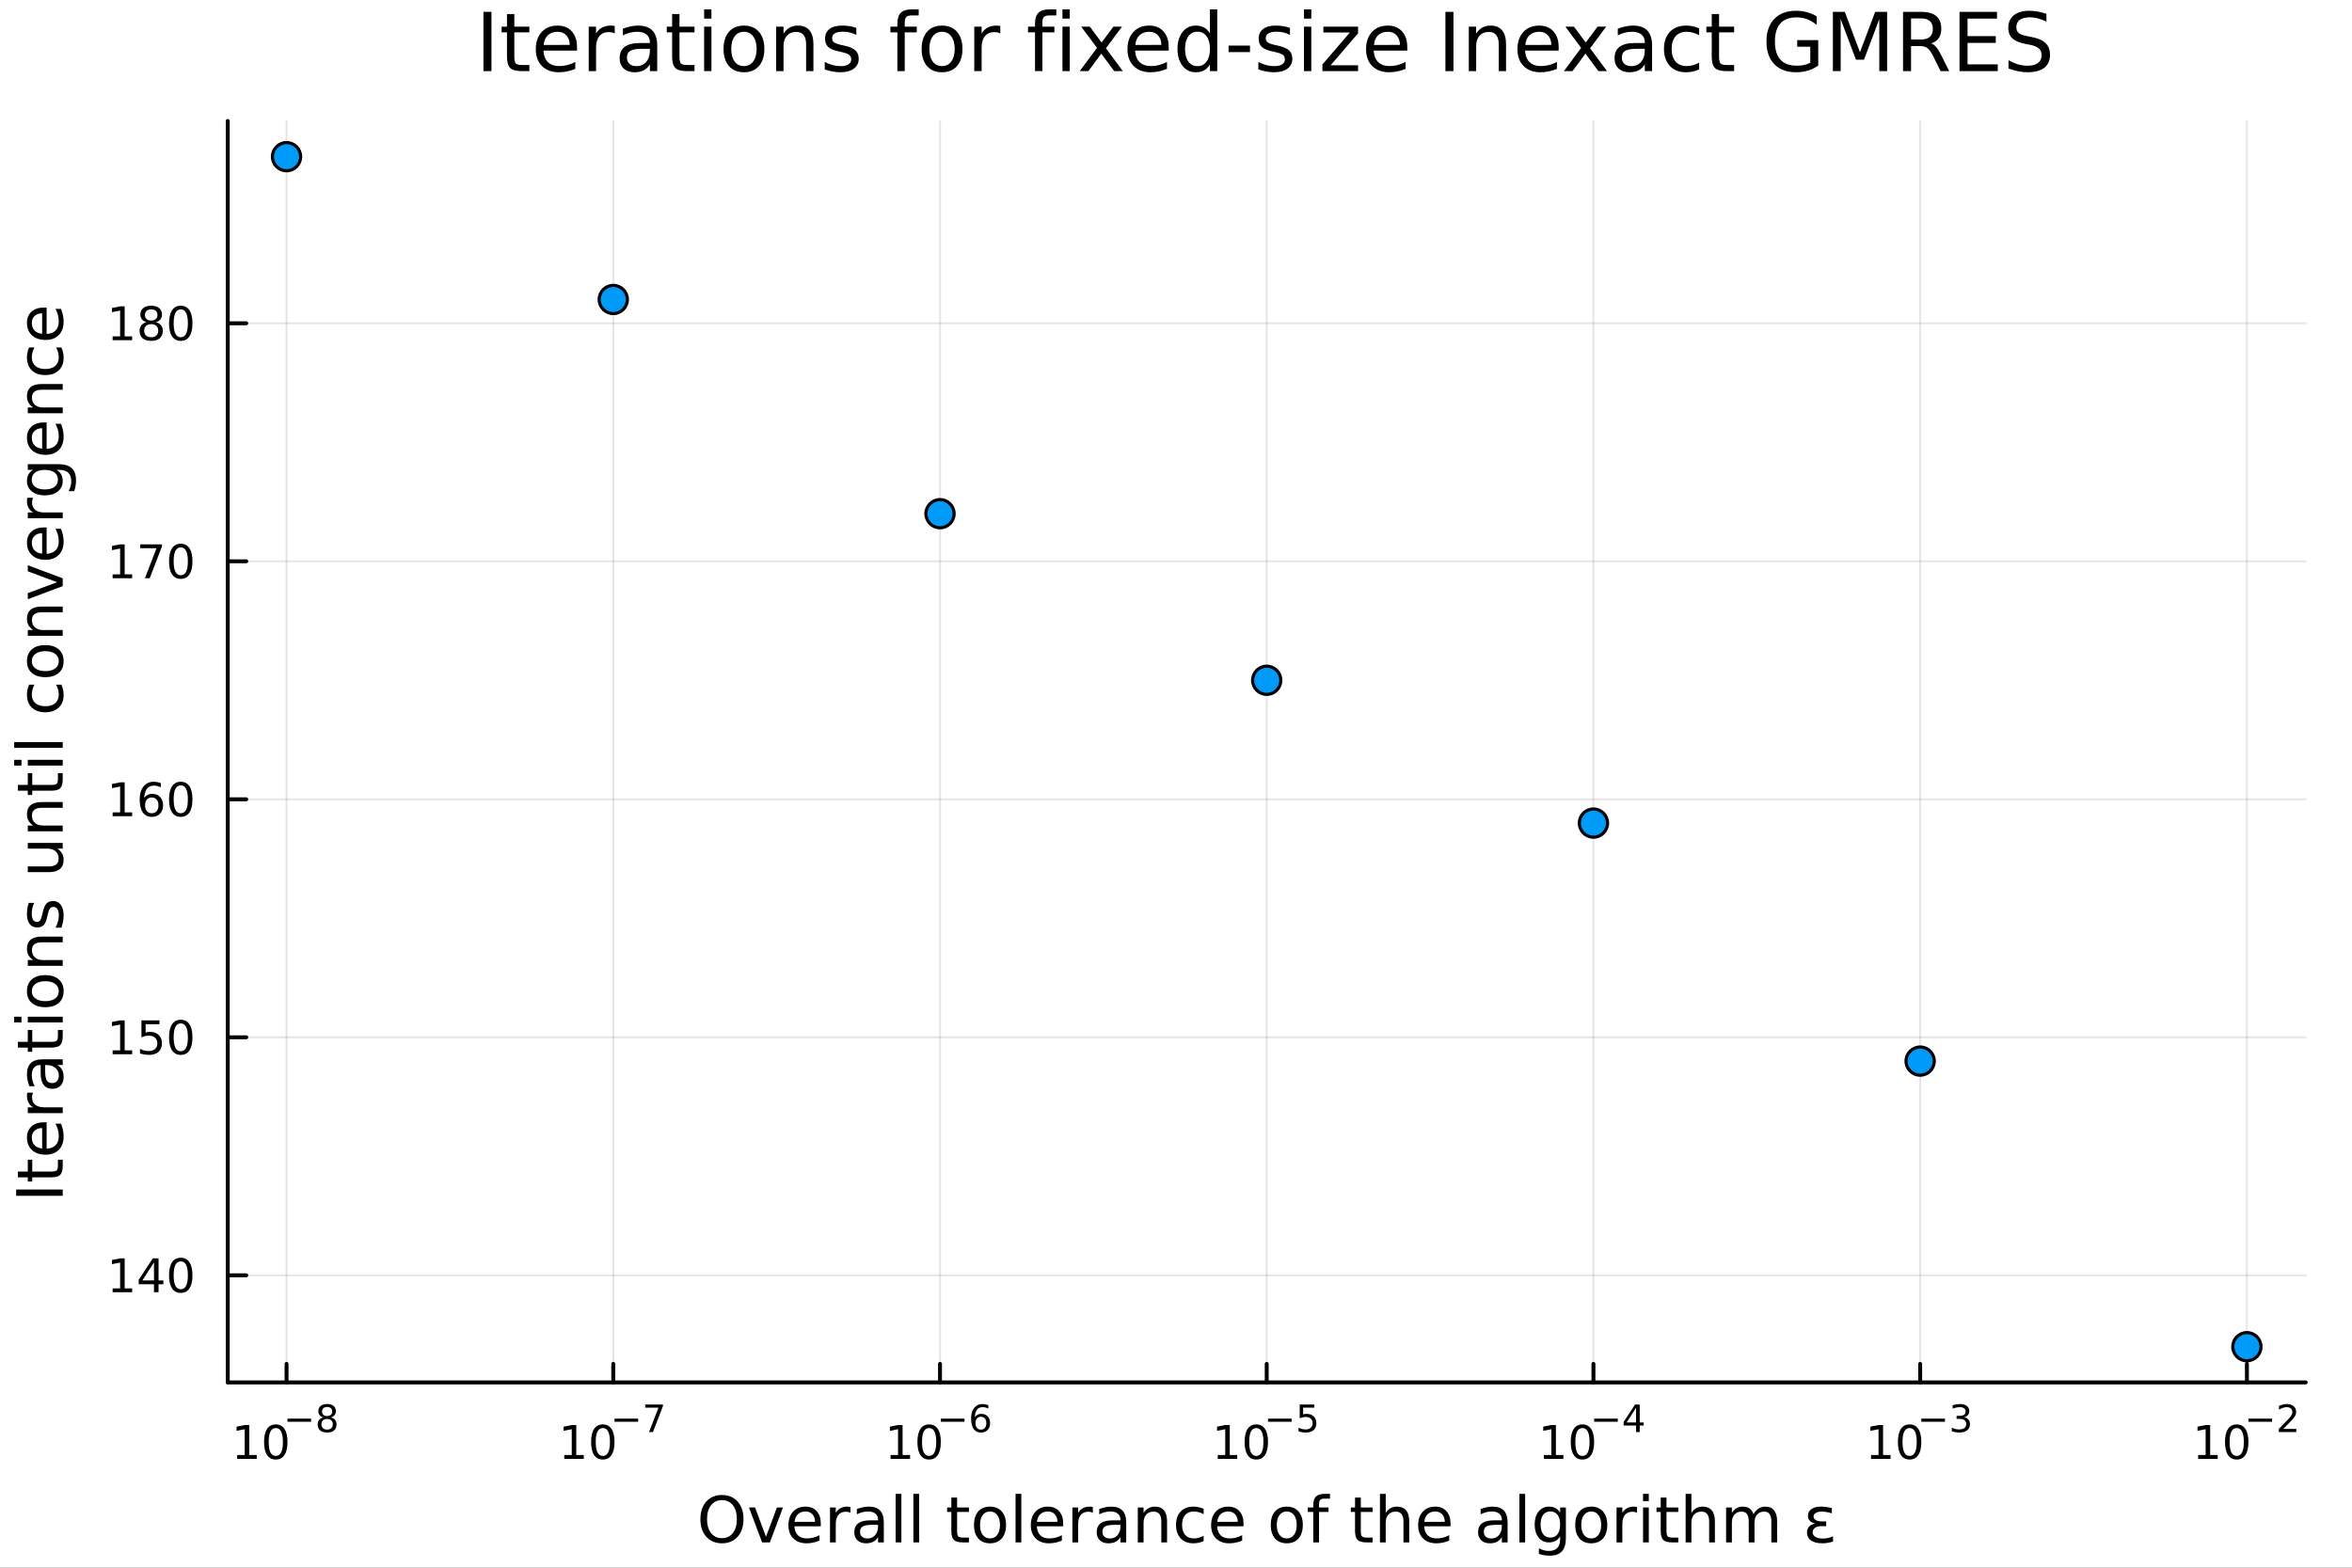 <svg xmlns="http://www.w3.org/2000/svg" xmlns:xlink="http://www.w3.org/1999/xlink" width="600" height="400" viewBox="0 0 2400 1600">
<rect x="0" y="0" width="2400" height="1600" fill="#333333" stroke="none"/>
<defs>
  <clipPath id="clip720">
    <rect x="0" y="0" width="2400" height="1600"></rect>
  </clipPath>
</defs>
<path clip-path="url(#clip720)" d="M0 1600 L2400 1600 L2400 0 L0 0  Z" fill="#ffffff" fill-rule="evenodd" fill-opacity="1"></path>
<defs>
  <clipPath id="clip721">
    <rect x="480" y="0" width="1681" height="1600"></rect>
  </clipPath>
</defs>
<path clip-path="url(#clip720)" d="M232.389 1410.9 L2352.76 1410.9 L2352.76 123.472 L232.389 123.472  Z" fill="#ffffff" fill-rule="evenodd" fill-opacity="1"></path>
<defs>
  <clipPath id="clip722">
    <rect x="232" y="123" width="2121" height="1288"></rect>
  </clipPath>
</defs>
<polyline clip-path="url(#clip722)" style="stroke:#000000; stroke-linecap:round; stroke-linejoin:round; stroke-width:2; stroke-opacity:0.1; fill:none" points="2292.75,1410.9 2292.75,123.472 "></polyline>
<polyline clip-path="url(#clip722)" style="stroke:#000000; stroke-linecap:round; stroke-linejoin:round; stroke-width:2; stroke-opacity:0.1; fill:none" points="1959.35,1410.9 1959.35,123.472 "></polyline>
<polyline clip-path="url(#clip722)" style="stroke:#000000; stroke-linecap:round; stroke-linejoin:round; stroke-width:2; stroke-opacity:0.1; fill:none" points="1625.96,1410.9 1625.96,123.472 "></polyline>
<polyline clip-path="url(#clip722)" style="stroke:#000000; stroke-linecap:round; stroke-linejoin:round; stroke-width:2; stroke-opacity:0.1; fill:none" points="1292.57,1410.9 1292.57,123.472 "></polyline>
<polyline clip-path="url(#clip722)" style="stroke:#000000; stroke-linecap:round; stroke-linejoin:round; stroke-width:2; stroke-opacity:0.1; fill:none" points="959.182,1410.9 959.182,123.472 "></polyline>
<polyline clip-path="url(#clip722)" style="stroke:#000000; stroke-linecap:round; stroke-linejoin:round; stroke-width:2; stroke-opacity:0.1; fill:none" points="625.791,1410.9 625.791,123.472 "></polyline>
<polyline clip-path="url(#clip722)" style="stroke:#000000; stroke-linecap:round; stroke-linejoin:round; stroke-width:2; stroke-opacity:0.1; fill:none" points="292.4,1410.9 292.4,123.472 "></polyline>
<polyline clip-path="url(#clip720)" style="stroke:#000000; stroke-linecap:round; stroke-linejoin:round; stroke-width:4; stroke-opacity:1; fill:none" points="232.389,1410.9 2352.76,1410.9 "></polyline>
<polyline clip-path="url(#clip720)" style="stroke:#000000; stroke-linecap:round; stroke-linejoin:round; stroke-width:4; stroke-opacity:1; fill:none" points="2292.75,1410.9 2292.75,1392 "></polyline>
<polyline clip-path="url(#clip720)" style="stroke:#000000; stroke-linecap:round; stroke-linejoin:round; stroke-width:4; stroke-opacity:1; fill:none" points="1959.35,1410.9 1959.35,1392 "></polyline>
<polyline clip-path="url(#clip720)" style="stroke:#000000; stroke-linecap:round; stroke-linejoin:round; stroke-width:4; stroke-opacity:1; fill:none" points="1625.96,1410.9 1625.96,1392 "></polyline>
<polyline clip-path="url(#clip720)" style="stroke:#000000; stroke-linecap:round; stroke-linejoin:round; stroke-width:4; stroke-opacity:1; fill:none" points="1292.57,1410.9 1292.57,1392 "></polyline>
<polyline clip-path="url(#clip720)" style="stroke:#000000; stroke-linecap:round; stroke-linejoin:round; stroke-width:4; stroke-opacity:1; fill:none" points="959.182,1410.9 959.182,1392 "></polyline>
<polyline clip-path="url(#clip720)" style="stroke:#000000; stroke-linecap:round; stroke-linejoin:round; stroke-width:4; stroke-opacity:1; fill:none" points="625.791,1410.9 625.791,1392 "></polyline>
<polyline clip-path="url(#clip720)" style="stroke:#000000; stroke-linecap:round; stroke-linejoin:round; stroke-width:4; stroke-opacity:1; fill:none" points="292.4,1410.9 292.4,1392 "></polyline>
<path clip-path="url(#clip720)" d="M2243.01 1485.02 L2250.65 1485.02 L2250.65 1458.66 L2242.34 1460.32 L2242.34 1456.06 L2250.6 1454.4 L2255.28 1454.4 L2255.28 1485.02 L2262.92 1485.02 L2262.92 1488.96 L2243.01 1488.96 L2243.01 1485.02 Z" fill="#000000" fill-rule="nonzero" fill-opacity="1"></path><path clip-path="url(#clip720)" d="M2282.36 1457.48 Q2278.75 1457.48 2276.92 1461.04 Q2275.12 1464.58 2275.12 1471.71 Q2275.12 1478.82 2276.92 1482.38 Q2278.75 1485.92 2282.36 1485.92 Q2286 1485.92 2287.8 1482.38 Q2289.63 1478.82 2289.63 1471.71 Q2289.63 1464.58 2287.8 1461.04 Q2286 1457.48 2282.36 1457.48 M2282.36 1453.77 Q2288.17 1453.77 2291.23 1458.38 Q2294.31 1462.96 2294.31 1471.71 Q2294.31 1480.44 2291.23 1485.04 Q2288.17 1489.63 2282.36 1489.63 Q2276.55 1489.63 2273.47 1485.04 Q2270.42 1480.44 2270.42 1471.71 Q2270.42 1462.96 2273.47 1458.38 Q2276.55 1453.77 2282.36 1453.77 Z" fill="#000000" fill-rule="nonzero" fill-opacity="1"></path><path clip-path="url(#clip720)" d="M2294.31 1447.87 L2318.42 1447.87 L2318.42 1451.07 L2294.31 1451.07 L2294.31 1447.87 Z" fill="#000000" fill-rule="nonzero" fill-opacity="1"></path><path clip-path="url(#clip720)" d="M2329.89 1458.35 L2343.15 1458.35 L2343.15 1461.55 L2325.32 1461.55 L2325.32 1458.35 Q2327.48 1456.11 2331.21 1452.35 Q2334.95 1448.57 2335.91 1447.48 Q2337.73 1445.43 2338.45 1444.02 Q2339.18 1442.59 2339.18 1441.22 Q2339.18 1438.98 2337.6 1437.57 Q2336.04 1436.16 2333.52 1436.16 Q2331.73 1436.16 2329.74 1436.78 Q2327.77 1437.4 2325.51 1438.66 L2325.51 1434.82 Q2327.8 1433.9 2329.8 1433.43 Q2331.79 1432.96 2333.45 1432.96 Q2337.81 1432.96 2340.41 1435.14 Q2343 1437.32 2343 1440.97 Q2343 1442.7 2342.34 1444.26 Q2341.7 1445.8 2339.99 1447.91 Q2339.52 1448.46 2337 1451.07 Q2334.48 1453.67 2329.89 1458.35 Z" fill="#000000" fill-rule="nonzero" fill-opacity="1"></path><path clip-path="url(#clip720)" d="M1909.23 1485.02 L1916.87 1485.02 L1916.87 1458.66 L1908.56 1460.32 L1908.56 1456.06 L1916.83 1454.4 L1921.5 1454.4 L1921.5 1485.02 L1929.14 1485.02 L1929.14 1488.96 L1909.23 1488.96 L1909.23 1485.02 Z" fill="#000000" fill-rule="nonzero" fill-opacity="1"></path><path clip-path="url(#clip720)" d="M1948.59 1457.48 Q1944.98 1457.48 1943.15 1461.04 Q1941.34 1464.58 1941.34 1471.71 Q1941.34 1478.82 1943.15 1482.38 Q1944.98 1485.92 1948.59 1485.92 Q1952.22 1485.92 1954.03 1482.38 Q1955.85 1478.82 1955.85 1471.71 Q1955.85 1464.58 1954.03 1461.04 Q1952.22 1457.48 1948.59 1457.48 M1948.59 1453.77 Q1954.4 1453.77 1957.45 1458.38 Q1960.53 1462.96 1960.53 1471.71 Q1960.53 1480.44 1957.45 1485.04 Q1954.4 1489.63 1948.59 1489.63 Q1942.78 1489.63 1939.7 1485.04 Q1936.64 1480.44 1936.64 1471.71 Q1936.64 1462.96 1939.7 1458.38 Q1942.78 1453.77 1948.59 1453.77 Z" fill="#000000" fill-rule="nonzero" fill-opacity="1"></path><path clip-path="url(#clip720)" d="M1960.53 1447.87 L1984.64 1447.87 L1984.64 1451.07 L1960.53 1451.07 L1960.53 1447.87 Z" fill="#000000" fill-rule="nonzero" fill-opacity="1"></path><path clip-path="url(#clip720)" d="M2004.35 1446.41 Q2007.08 1446.99 2008.6 1448.83 Q2010.15 1450.68 2010.15 1453.38 Q2010.15 1457.54 2007.29 1459.82 Q2004.43 1462.09 1999.16 1462.09 Q1997.39 1462.09 1995.51 1461.73 Q1993.65 1461.4 1991.66 1460.7 L1991.66 1457.03 Q1993.24 1457.95 1995.12 1458.42 Q1997 1458.89 1999.05 1458.89 Q2002.62 1458.89 2004.48 1457.48 Q2006.37 1456.07 2006.37 1453.38 Q2006.37 1450.9 2004.62 1449.51 Q2002.89 1448.1 1999.78 1448.1 L1996.51 1448.1 L1996.51 1444.98 L1999.93 1444.98 Q2002.74 1444.98 2004.22 1443.87 Q2005.71 1442.74 2005.71 1440.63 Q2005.71 1438.47 2004.16 1437.32 Q2002.64 1436.16 1999.78 1436.16 Q1998.22 1436.16 1996.43 1436.49 Q1994.65 1436.83 1992.5 1437.55 L1992.5 1434.16 Q1994.67 1433.56 1996.55 1433.26 Q1998.45 1432.96 2000.12 1432.96 Q2004.45 1432.96 2006.97 1434.93 Q2009.49 1436.89 2009.49 1440.24 Q2009.49 1442.57 2008.15 1444.19 Q2006.82 1445.79 2004.35 1446.41 Z" fill="#000000" fill-rule="nonzero" fill-opacity="1"></path><path clip-path="url(#clip720)" d="M1575.38 1485.02 L1583.02 1485.02 L1583.02 1458.66 L1574.71 1460.32 L1574.71 1456.06 L1582.98 1454.4 L1587.65 1454.4 L1587.65 1485.02 L1595.29 1485.02 L1595.29 1488.96 L1575.38 1488.96 L1575.38 1485.02 Z" fill="#000000" fill-rule="nonzero" fill-opacity="1"></path><path clip-path="url(#clip720)" d="M1614.73 1457.48 Q1611.12 1457.48 1609.29 1461.04 Q1607.49 1464.58 1607.49 1471.71 Q1607.49 1478.82 1609.29 1482.38 Q1611.12 1485.92 1614.73 1485.92 Q1618.37 1485.92 1620.17 1482.38 Q1622 1478.82 1622 1471.71 Q1622 1464.58 1620.17 1461.04 Q1618.37 1457.48 1614.73 1457.48 M1614.73 1453.77 Q1620.54 1453.77 1623.6 1458.38 Q1626.68 1462.96 1626.68 1471.71 Q1626.68 1480.44 1623.6 1485.04 Q1620.54 1489.63 1614.73 1489.63 Q1608.92 1489.63 1605.85 1485.04 Q1602.79 1480.44 1602.79 1471.71 Q1602.79 1462.96 1605.85 1458.38 Q1608.92 1453.77 1614.73 1453.77 Z" fill="#000000" fill-rule="nonzero" fill-opacity="1"></path><path clip-path="url(#clip720)" d="M1626.68 1447.87 L1650.79 1447.87 L1650.79 1451.07 L1626.68 1451.07 L1626.68 1447.87 Z" fill="#000000" fill-rule="nonzero" fill-opacity="1"></path><path clip-path="url(#clip720)" d="M1669.43 1436.78 L1659.84 1451.77 L1669.43 1451.77 L1669.43 1436.78 M1668.43 1433.47 L1673.21 1433.47 L1673.21 1451.77 L1677.22 1451.77 L1677.22 1454.93 L1673.21 1454.93 L1673.21 1461.55 L1669.43 1461.55 L1669.43 1454.93 L1656.75 1454.93 L1656.75 1451.26 L1668.43 1433.47 Z" fill="#000000" fill-rule="nonzero" fill-opacity="1"></path><path clip-path="url(#clip720)" d="M1242.59 1485.02 L1250.23 1485.02 L1250.23 1458.66 L1241.92 1460.32 L1241.92 1456.06 L1250.19 1454.4 L1254.86 1454.4 L1254.86 1485.02 L1262.5 1485.02 L1262.5 1488.96 L1242.59 1488.96 L1242.59 1485.02 Z" fill="#000000" fill-rule="nonzero" fill-opacity="1"></path><path clip-path="url(#clip720)" d="M1281.95 1457.48 Q1278.33 1457.48 1276.51 1461.04 Q1274.7 1464.58 1274.7 1471.71 Q1274.7 1478.82 1276.51 1482.38 Q1278.33 1485.92 1281.95 1485.92 Q1285.58 1485.92 1287.39 1482.38 Q1289.21 1478.82 1289.21 1471.71 Q1289.21 1464.58 1287.39 1461.04 Q1285.58 1457.48 1281.95 1457.48 M1281.95 1453.77 Q1287.76 1453.77 1290.81 1458.38 Q1293.89 1462.96 1293.89 1471.71 Q1293.89 1480.44 1290.81 1485.04 Q1287.76 1489.63 1281.95 1489.63 Q1276.14 1489.63 1273.06 1485.04 Q1270 1480.44 1270 1471.71 Q1270 1462.96 1273.06 1458.38 Q1276.14 1453.77 1281.95 1453.77 Z" fill="#000000" fill-rule="nonzero" fill-opacity="1"></path><path clip-path="url(#clip720)" d="M1293.89 1447.87 L1318 1447.87 L1318 1451.07 L1293.89 1451.07 L1293.89 1447.87 Z" fill="#000000" fill-rule="nonzero" fill-opacity="1"></path><path clip-path="url(#clip720)" d="M1326.24 1433.47 L1341.15 1433.47 L1341.15 1436.66 L1329.72 1436.66 L1329.72 1443.55 Q1330.55 1443.27 1331.37 1443.13 Q1332.2 1442.98 1333.03 1442.98 Q1337.73 1442.98 1340.48 1445.56 Q1343.22 1448.14 1343.22 1452.54 Q1343.22 1457.07 1340.4 1459.59 Q1337.58 1462.09 1332.45 1462.09 Q1330.68 1462.09 1328.83 1461.79 Q1327.01 1461.49 1325.05 1460.89 L1325.05 1457.07 Q1326.75 1457.99 1328.55 1458.44 Q1330.36 1458.89 1332.37 1458.89 Q1335.62 1458.89 1337.52 1457.18 Q1339.42 1455.47 1339.42 1452.54 Q1339.42 1449.6 1337.52 1447.89 Q1335.62 1446.18 1332.37 1446.18 Q1330.85 1446.18 1329.32 1446.52 Q1327.82 1446.86 1326.24 1447.57 L1326.24 1433.47 Z" fill="#000000" fill-rule="nonzero" fill-opacity="1"></path><path clip-path="url(#clip720)" d="M908.733 1485.02 L916.372 1485.02 L916.372 1458.66 L908.061 1460.32 L908.061 1456.06 L916.325 1454.4 L921.001 1454.4 L921.001 1485.02 L928.64 1485.02 L928.64 1488.96 L908.733 1488.96 L908.733 1485.02 Z" fill="#000000" fill-rule="nonzero" fill-opacity="1"></path><path clip-path="url(#clip720)" d="M948.084 1457.48 Q944.473 1457.48 942.645 1461.04 Q940.839 1464.58 940.839 1471.71 Q940.839 1478.82 942.645 1482.38 Q944.473 1485.92 948.084 1485.92 Q951.719 1485.92 953.524 1482.38 Q955.353 1478.82 955.353 1471.71 Q955.353 1464.58 953.524 1461.04 Q951.719 1457.48 948.084 1457.48 M948.084 1453.77 Q953.895 1453.77 956.95 1458.38 Q960.029 1462.96 960.029 1471.71 Q960.029 1480.44 956.95 1485.04 Q953.895 1489.63 948.084 1489.63 Q942.274 1489.63 939.196 1485.04 Q936.14 1480.44 936.14 1471.71 Q936.14 1462.96 939.196 1458.38 Q942.274 1453.77 948.084 1453.77 Z" fill="#000000" fill-rule="nonzero" fill-opacity="1"></path><path clip-path="url(#clip720)" d="M960.029 1447.87 L984.14 1447.87 L984.14 1451.07 L960.029 1451.07 L960.029 1447.87 Z" fill="#000000" fill-rule="nonzero" fill-opacity="1"></path><path clip-path="url(#clip720)" d="M1000.94 1445.99 Q998.378 1445.99 996.873 1447.74 Q995.387 1449.49 995.387 1452.54 Q995.387 1455.57 996.873 1457.33 Q998.378 1459.08 1000.94 1459.08 Q1003.49 1459.08 1004.98 1457.33 Q1006.48 1455.57 1006.48 1452.54 Q1006.48 1449.49 1004.98 1447.74 Q1003.49 1445.99 1000.94 1445.99 M1008.48 1434.09 L1008.48 1437.55 Q1007.05 1436.87 1005.58 1436.51 Q1004.13 1436.16 1002.7 1436.16 Q998.942 1436.16 996.948 1438.69 Q994.974 1441.23 994.691 1446.37 Q995.801 1444.73 997.475 1443.87 Q999.149 1442.98 1001.16 1442.98 Q1005.39 1442.98 1007.84 1445.56 Q1010.3 1448.12 1010.3 1452.54 Q1010.3 1456.86 1007.74 1459.48 Q1005.19 1462.09 1000.94 1462.09 Q996.064 1462.09 993.488 1458.37 Q990.911 1454.62 990.911 1447.53 Q990.911 1440.88 994.071 1436.93 Q997.23 1432.96 1002.55 1432.96 Q1003.98 1432.96 1005.43 1433.24 Q1006.9 1433.52 1008.48 1434.09 Z" fill="#000000" fill-rule="nonzero" fill-opacity="1"></path><path clip-path="url(#clip720)" d="M575.774 1485.02 L583.413 1485.02 L583.413 1458.66 L575.103 1460.32 L575.103 1456.06 L583.367 1454.4 L588.043 1454.4 L588.043 1485.02 L595.682 1485.02 L595.682 1488.96 L575.774 1488.96 L575.774 1485.02 Z" fill="#000000" fill-rule="nonzero" fill-opacity="1"></path><path clip-path="url(#clip720)" d="M615.126 1457.48 Q611.515 1457.48 609.686 1461.04 Q607.881 1464.58 607.881 1471.71 Q607.881 1478.82 609.686 1482.38 Q611.515 1485.92 615.126 1485.92 Q618.76 1485.92 620.566 1482.38 Q622.394 1478.82 622.394 1471.71 Q622.394 1464.58 620.566 1461.04 Q618.76 1457.48 615.126 1457.48 M615.126 1453.77 Q620.936 1453.77 623.992 1458.38 Q627.07 1462.96 627.07 1471.71 Q627.07 1480.44 623.992 1485.04 Q620.936 1489.63 615.126 1489.63 Q609.316 1489.63 606.237 1485.04 Q603.182 1480.44 603.182 1471.71 Q603.182 1462.96 606.237 1458.38 Q609.316 1453.77 615.126 1453.77 Z" fill="#000000" fill-rule="nonzero" fill-opacity="1"></path><path clip-path="url(#clip720)" d="M627.07 1447.87 L651.182 1447.87 L651.182 1451.07 L627.07 1451.07 L627.07 1447.87 Z" fill="#000000" fill-rule="nonzero" fill-opacity="1"></path><path clip-path="url(#clip720)" d="M658.423 1433.47 L676.478 1433.47 L676.478 1435.08 L666.285 1461.55 L662.316 1461.55 L671.908 1436.66 L658.423 1436.66 L658.423 1433.47 Z" fill="#000000" fill-rule="nonzero" fill-opacity="1"></path><path clip-path="url(#clip720)" d="M242.054 1485.02 L249.693 1485.02 L249.693 1458.66 L241.383 1460.32 L241.383 1456.06 L249.647 1454.4 L254.323 1454.4 L254.323 1485.02 L261.962 1485.02 L261.962 1488.96 L242.054 1488.96 L242.054 1485.02 Z" fill="#000000" fill-rule="nonzero" fill-opacity="1"></path><path clip-path="url(#clip720)" d="M281.406 1457.48 Q277.795 1457.48 275.966 1461.04 Q274.161 1464.58 274.161 1471.71 Q274.161 1478.82 275.966 1482.38 Q277.795 1485.92 281.406 1485.92 Q285.04 1485.92 286.846 1482.38 Q288.674 1478.82 288.674 1471.71 Q288.674 1464.58 286.846 1461.04 Q285.04 1457.48 281.406 1457.48 M281.406 1453.77 Q287.216 1453.77 290.272 1458.38 Q293.35 1462.96 293.35 1471.71 Q293.35 1480.44 290.272 1485.04 Q287.216 1489.63 281.406 1489.63 Q275.596 1489.63 272.517 1485.04 Q269.461 1480.44 269.461 1471.71 Q269.461 1462.96 272.517 1458.38 Q275.596 1453.77 281.406 1453.77 Z" fill="#000000" fill-rule="nonzero" fill-opacity="1"></path><path clip-path="url(#clip720)" d="M293.35 1447.87 L317.462 1447.87 L317.462 1451.07 L293.35 1451.07 L293.35 1447.87 Z" fill="#000000" fill-rule="nonzero" fill-opacity="1"></path><path clip-path="url(#clip720)" d="M333.787 1448.21 Q331.079 1448.21 329.518 1449.66 Q327.975 1451.11 327.975 1453.65 Q327.975 1456.19 329.518 1457.63 Q331.079 1459.08 333.787 1459.08 Q336.495 1459.08 338.056 1457.63 Q339.617 1456.17 339.617 1453.65 Q339.617 1451.11 338.056 1449.66 Q336.514 1448.21 333.787 1448.21 M329.988 1446.59 Q327.543 1445.99 326.17 1444.32 Q324.816 1442.64 324.816 1440.24 Q324.816 1436.87 327.204 1434.91 Q329.612 1432.96 333.787 1432.96 Q337.981 1432.96 340.37 1434.91 Q342.758 1436.87 342.758 1440.24 Q342.758 1442.64 341.385 1444.32 Q340.031 1445.99 337.605 1446.59 Q340.351 1447.23 341.874 1449.1 Q343.417 1450.96 343.417 1453.65 Q343.417 1457.73 340.915 1459.91 Q338.432 1462.09 333.787 1462.09 Q329.141 1462.09 326.64 1459.91 Q324.157 1457.73 324.157 1453.65 Q324.157 1450.96 325.7 1449.1 Q327.242 1447.23 329.988 1446.59 M328.596 1440.59 Q328.596 1442.78 329.95 1444 Q331.323 1445.22 333.787 1445.22 Q336.232 1445.22 337.605 1444 Q338.997 1442.78 338.997 1440.59 Q338.997 1438.41 337.605 1437.19 Q336.232 1435.97 333.787 1435.97 Q331.323 1435.97 329.95 1437.19 Q328.596 1438.41 328.596 1440.59 Z" fill="#000000" fill-rule="nonzero" fill-opacity="1"></path><path clip-path="url(#clip720)" d="M736.719 1531.03 Q729.717 1531.03 725.579 1536.25 Q721.473 1541.47 721.473 1550.47 Q721.473 1559.45 725.579 1564.67 Q729.717 1569.89 736.719 1569.89 Q743.721 1569.89 747.795 1564.67 Q751.901 1559.45 751.901 1550.47 Q751.901 1541.47 747.795 1536.25 Q743.721 1531.03 736.719 1531.03 M736.719 1525.81 Q746.713 1525.81 752.697 1532.52 Q758.681 1539.21 758.681 1550.47 Q758.681 1561.71 752.697 1568.42 Q746.713 1575.11 736.719 1575.11 Q726.693 1575.11 720.678 1568.42 Q714.694 1561.74 714.694 1550.47 Q714.694 1539.21 720.678 1532.52 Q726.693 1525.81 736.719 1525.81 Z" fill="#000000" fill-rule="nonzero" fill-opacity="1"></path><path clip-path="url(#clip720)" d="M764.283 1538.54 L770.489 1538.54 L781.629 1568.46 L792.769 1538.54 L798.976 1538.54 L785.608 1574.19 L777.651 1574.19 L764.283 1538.54 Z" fill="#000000" fill-rule="nonzero" fill-opacity="1"></path><path clip-path="url(#clip720)" d="M837.552 1554.9 L837.552 1557.76 L810.625 1557.76 Q811.007 1563.81 814.253 1566.99 Q817.532 1570.14 823.356 1570.14 Q826.73 1570.14 829.881 1569.32 Q833.064 1568.49 836.183 1566.83 L836.183 1572.37 Q833.032 1573.71 829.722 1574.41 Q826.412 1575.11 823.006 1575.11 Q814.476 1575.11 809.479 1570.14 Q804.514 1565.18 804.514 1556.71 Q804.514 1547.96 809.225 1542.83 Q813.967 1537.68 821.988 1537.68 Q829.181 1537.68 833.351 1542.33 Q837.552 1546.94 837.552 1554.9 M831.695 1553.18 Q831.632 1548.37 828.99 1545.51 Q826.38 1542.64 822.051 1542.64 Q817.15 1542.64 814.19 1545.41 Q811.262 1548.18 810.816 1553.21 L831.695 1553.18 Z" fill="#000000" fill-rule="nonzero" fill-opacity="1"></path><path clip-path="url(#clip720)" d="M867.821 1544.01 Q866.834 1543.44 865.657 1543.18 Q864.511 1542.9 863.11 1542.9 Q858.145 1542.9 855.471 1546.14 Q852.83 1549.36 852.83 1555.41 L852.83 1574.19 L846.941 1574.19 L846.941 1538.54 L852.83 1538.54 L852.83 1544.08 Q854.676 1540.83 857.636 1539.27 Q860.596 1537.68 864.829 1537.68 Q865.434 1537.68 866.166 1537.77 Q866.898 1537.84 867.789 1538 L867.821 1544.01 Z" fill="#000000" fill-rule="nonzero" fill-opacity="1"></path><path clip-path="url(#clip720)" d="M890.164 1556.27 Q883.067 1556.27 880.329 1557.89 Q877.592 1559.51 877.592 1563.43 Q877.592 1566.55 879.629 1568.39 Q881.698 1570.21 885.231 1570.21 Q890.101 1570.21 893.029 1566.77 Q895.989 1563.3 895.989 1557.57 L895.989 1556.27 L890.164 1556.27 M901.846 1553.85 L901.846 1574.19 L895.989 1574.19 L895.989 1568.77 Q893.984 1572.02 890.992 1573.58 Q888 1575.11 883.671 1575.11 Q878.197 1575.11 874.95 1572.05 Q871.736 1568.97 871.736 1563.81 Q871.736 1557.79 875.746 1554.74 Q879.788 1551.68 887.777 1551.68 L895.989 1551.68 L895.989 1551.11 Q895.989 1547.07 893.316 1544.87 Q890.674 1542.64 885.868 1542.64 Q882.812 1542.64 879.916 1543.38 Q877.019 1544.11 874.346 1545.57 L874.346 1540.16 Q877.56 1538.92 880.584 1538.31 Q883.608 1537.68 886.472 1537.68 Q894.207 1537.68 898.026 1541.69 Q901.846 1545.7 901.846 1553.85 Z" fill="#000000" fill-rule="nonzero" fill-opacity="1"></path><path clip-path="url(#clip720)" d="M913.909 1524.66 L919.765 1524.66 L919.765 1574.19 L913.909 1574.19 L913.909 1524.66 Z" fill="#000000" fill-rule="nonzero" fill-opacity="1"></path><path clip-path="url(#clip720)" d="M932.019 1524.66 L937.875 1524.66 L937.875 1574.19 L932.019 1574.19 L932.019 1524.66 Z" fill="#000000" fill-rule="nonzero" fill-opacity="1"></path><path clip-path="url(#clip720)" d="M976.643 1528.42 L976.643 1538.54 L988.706 1538.54 L988.706 1543.09 L976.643 1543.09 L976.643 1562.44 Q976.643 1566.8 977.82 1568.04 Q979.03 1569.28 982.69 1569.28 L988.706 1569.28 L988.706 1574.19 L982.69 1574.19 Q975.911 1574.19 973.332 1571.67 Q970.754 1569.12 970.754 1562.44 L970.754 1543.09 L966.457 1543.09 L966.457 1538.54 L970.754 1538.54 L970.754 1528.42 L976.643 1528.42 Z" fill="#000000" fill-rule="nonzero" fill-opacity="1"></path><path clip-path="url(#clip720)" d="M1010.22 1542.64 Q1005.51 1542.64 1002.77 1546.34 Q1000.04 1550 1000.04 1556.39 Q1000.04 1562.79 1002.74 1566.48 Q1005.48 1570.14 1010.22 1570.14 Q1014.9 1570.14 1017.64 1566.45 Q1020.38 1562.76 1020.38 1556.39 Q1020.38 1550.06 1017.64 1546.37 Q1014.9 1542.64 1010.22 1542.64 M1010.22 1537.68 Q1017.86 1537.68 1022.22 1542.64 Q1026.58 1547.61 1026.58 1556.39 Q1026.58 1565.15 1022.22 1570.14 Q1017.86 1575.11 1010.22 1575.11 Q1002.55 1575.11 998.191 1570.14 Q993.862 1565.15 993.862 1556.39 Q993.862 1547.61 998.191 1542.64 Q1002.55 1537.68 1010.22 1537.68 Z" fill="#000000" fill-rule="nonzero" fill-opacity="1"></path><path clip-path="url(#clip720)" d="M1036.29 1524.66 L1042.15 1524.66 L1042.15 1574.19 L1036.29 1574.19 L1036.29 1524.66 Z" fill="#000000" fill-rule="nonzero" fill-opacity="1"></path><path clip-path="url(#clip720)" d="M1084.89 1554.9 L1084.89 1557.76 L1057.96 1557.76 Q1058.35 1563.81 1061.59 1566.99 Q1064.87 1570.14 1070.7 1570.14 Q1074.07 1570.14 1077.22 1569.32 Q1080.4 1568.49 1083.52 1566.83 L1083.52 1572.37 Q1080.37 1573.71 1077.06 1574.41 Q1073.75 1575.11 1070.35 1575.11 Q1061.82 1575.11 1056.82 1570.14 Q1051.85 1565.18 1051.85 1556.71 Q1051.85 1547.96 1056.56 1542.83 Q1061.31 1537.68 1069.33 1537.68 Q1076.52 1537.68 1080.69 1542.33 Q1084.89 1546.94 1084.89 1554.9 M1079.03 1553.18 Q1078.97 1548.37 1076.33 1545.51 Q1073.72 1542.64 1069.39 1542.64 Q1064.49 1542.64 1061.53 1545.41 Q1058.6 1548.18 1058.16 1553.21 L1079.03 1553.18 Z" fill="#000000" fill-rule="nonzero" fill-opacity="1"></path><path clip-path="url(#clip720)" d="M1115.16 1544.01 Q1114.17 1543.44 1113 1543.18 Q1111.85 1542.9 1110.45 1542.9 Q1105.48 1542.9 1102.81 1546.14 Q1100.17 1549.36 1100.17 1555.41 L1100.17 1574.19 L1094.28 1574.19 L1094.28 1538.54 L1100.17 1538.54 L1100.17 1544.08 Q1102.02 1540.83 1104.98 1539.27 Q1107.94 1537.68 1112.17 1537.68 Q1112.77 1537.68 1113.51 1537.77 Q1114.24 1537.84 1115.13 1538 L1115.16 1544.01 Z" fill="#000000" fill-rule="nonzero" fill-opacity="1"></path><path clip-path="url(#clip720)" d="M1137.5 1556.27 Q1130.41 1556.27 1127.67 1557.89 Q1124.93 1559.51 1124.93 1563.43 Q1124.93 1566.55 1126.97 1568.39 Q1129.04 1570.21 1132.57 1570.21 Q1137.44 1570.21 1140.37 1566.77 Q1143.33 1563.3 1143.33 1557.57 L1143.33 1556.27 L1137.5 1556.27 M1149.19 1553.85 L1149.19 1574.19 L1143.33 1574.19 L1143.33 1568.77 Q1141.32 1572.02 1138.33 1573.58 Q1135.34 1575.11 1131.01 1575.11 Q1125.54 1575.11 1122.29 1572.05 Q1119.08 1568.97 1119.08 1563.81 Q1119.08 1557.79 1123.09 1554.74 Q1127.13 1551.68 1135.12 1551.68 L1143.33 1551.68 L1143.33 1551.11 Q1143.33 1547.07 1140.66 1544.87 Q1138.01 1542.64 1133.21 1542.64 Q1130.15 1542.64 1127.26 1543.38 Q1124.36 1544.11 1121.69 1545.57 L1121.69 1540.16 Q1124.9 1538.92 1127.92 1538.31 Q1130.95 1537.68 1133.81 1537.68 Q1141.55 1537.68 1145.37 1541.69 Q1149.19 1545.7 1149.19 1553.85 Z" fill="#000000" fill-rule="nonzero" fill-opacity="1"></path><path clip-path="url(#clip720)" d="M1190.88 1552.67 L1190.88 1574.19 L1185.02 1574.19 L1185.02 1552.86 Q1185.02 1547.8 1183.05 1545.29 Q1181.08 1542.77 1177.13 1542.77 Q1172.39 1542.77 1169.65 1545.79 Q1166.91 1548.82 1166.91 1554.04 L1166.91 1574.19 L1161.03 1574.19 L1161.03 1538.54 L1166.91 1538.54 L1166.91 1544.08 Q1169.01 1540.86 1171.85 1539.27 Q1174.71 1537.68 1178.44 1537.68 Q1184.58 1537.68 1187.73 1541.5 Q1190.88 1545.29 1190.88 1552.67 Z" fill="#000000" fill-rule="nonzero" fill-opacity="1"></path><path clip-path="url(#clip720)" d="M1228.22 1539.91 L1228.22 1545.38 Q1225.73 1544.01 1223.22 1543.34 Q1220.74 1542.64 1218.19 1542.64 Q1212.49 1542.64 1209.34 1546.27 Q1206.19 1549.87 1206.19 1556.39 Q1206.19 1562.92 1209.34 1566.55 Q1212.49 1570.14 1218.19 1570.14 Q1220.74 1570.14 1223.22 1569.47 Q1225.73 1568.77 1228.22 1567.41 L1228.22 1572.82 Q1225.76 1573.96 1223.12 1574.54 Q1220.51 1575.11 1217.55 1575.11 Q1209.5 1575.11 1204.76 1570.05 Q1200.02 1564.99 1200.02 1556.39 Q1200.02 1547.67 1204.79 1542.68 Q1209.6 1537.68 1217.93 1537.68 Q1220.64 1537.68 1223.22 1538.25 Q1225.8 1538.79 1228.22 1539.91 Z" fill="#000000" fill-rule="nonzero" fill-opacity="1"></path><path clip-path="url(#clip720)" d="M1268.89 1554.9 L1268.89 1557.76 L1241.97 1557.76 Q1242.35 1563.81 1245.59 1566.99 Q1248.87 1570.14 1254.7 1570.14 Q1258.07 1570.14 1261.22 1569.32 Q1264.4 1568.49 1267.52 1566.83 L1267.52 1572.37 Q1264.37 1573.71 1261.06 1574.41 Q1257.75 1575.11 1254.35 1575.11 Q1245.82 1575.11 1240.82 1570.14 Q1235.85 1565.18 1235.85 1556.71 Q1235.85 1547.96 1240.56 1542.83 Q1245.31 1537.68 1253.33 1537.68 Q1260.52 1537.68 1264.69 1542.33 Q1268.89 1546.94 1268.89 1554.9 M1263.04 1553.18 Q1262.97 1548.37 1260.33 1545.51 Q1257.72 1542.64 1253.39 1542.64 Q1248.49 1542.64 1245.53 1545.41 Q1242.6 1548.18 1242.16 1553.21 L1263.04 1553.18 Z" fill="#000000" fill-rule="nonzero" fill-opacity="1"></path><path clip-path="url(#clip720)" d="M1313.04 1542.64 Q1308.33 1542.64 1305.59 1546.34 Q1302.85 1550 1302.85 1556.39 Q1302.85 1562.79 1305.56 1566.48 Q1308.3 1570.14 1313.04 1570.14 Q1317.72 1570.14 1320.45 1566.45 Q1323.19 1562.76 1323.19 1556.39 Q1323.19 1550.06 1320.45 1546.37 Q1317.72 1542.64 1313.04 1542.64 M1313.04 1537.68 Q1320.68 1537.68 1325.04 1542.64 Q1329.4 1547.61 1329.4 1556.39 Q1329.4 1565.15 1325.04 1570.14 Q1320.68 1575.11 1313.04 1575.11 Q1305.37 1575.11 1301.01 1570.14 Q1296.68 1565.15 1296.68 1556.39 Q1296.68 1547.61 1301.01 1542.64 Q1305.37 1537.68 1313.04 1537.68 Z" fill="#000000" fill-rule="nonzero" fill-opacity="1"></path><path clip-path="url(#clip720)" d="M1357.15 1524.66 L1357.15 1529.53 L1351.55 1529.53 Q1348.4 1529.53 1347.16 1530.8 Q1345.95 1532.08 1345.95 1535.39 L1345.95 1538.54 L1355.59 1538.54 L1355.59 1543.09 L1345.95 1543.09 L1345.95 1574.19 L1340.06 1574.19 L1340.06 1543.09 L1334.46 1543.09 L1334.46 1538.54 L1340.06 1538.54 L1340.06 1536.05 Q1340.06 1530.1 1342.83 1527.4 Q1345.6 1524.66 1351.61 1524.66 L1357.15 1524.66 Z" fill="#000000" fill-rule="nonzero" fill-opacity="1"></path><path clip-path="url(#clip720)" d="M1388.57 1528.42 L1388.57 1538.54 L1400.63 1538.54 L1400.63 1543.09 L1388.57 1543.09 L1388.57 1562.44 Q1388.57 1566.8 1389.75 1568.04 Q1390.95 1569.28 1394.61 1569.28 L1400.63 1569.28 L1400.63 1574.19 L1394.61 1574.19 Q1387.84 1574.19 1385.26 1571.67 Q1382.68 1569.12 1382.68 1562.44 L1382.68 1543.09 L1378.38 1543.09 L1378.38 1538.54 L1382.68 1538.54 L1382.68 1528.42 L1388.57 1528.42 Z" fill="#000000" fill-rule="nonzero" fill-opacity="1"></path><path clip-path="url(#clip720)" d="M1437.97 1552.67 L1437.97 1574.19 L1432.11 1574.19 L1432.11 1552.86 Q1432.11 1547.8 1430.14 1545.29 Q1428.16 1542.77 1424.22 1542.77 Q1419.47 1542.77 1416.74 1545.79 Q1414 1548.82 1414 1554.04 L1414 1574.19 L1408.11 1574.19 L1408.11 1524.66 L1414 1524.66 L1414 1544.08 Q1416.1 1540.86 1418.93 1539.27 Q1421.8 1537.68 1425.52 1537.68 Q1431.66 1537.68 1434.81 1541.5 Q1437.97 1545.29 1437.97 1552.67 Z" fill="#000000" fill-rule="nonzero" fill-opacity="1"></path><path clip-path="url(#clip720)" d="M1480.14 1554.9 L1480.14 1557.76 L1453.21 1557.76 Q1453.59 1563.81 1456.84 1566.99 Q1460.12 1570.14 1465.94 1570.14 Q1469.32 1570.14 1472.47 1569.32 Q1475.65 1568.49 1478.77 1566.83 L1478.77 1572.37 Q1475.62 1573.71 1472.31 1574.41 Q1469 1575.11 1465.59 1575.11 Q1457.06 1575.11 1452.07 1570.14 Q1447.1 1565.18 1447.1 1556.71 Q1447.1 1547.96 1451.81 1542.83 Q1456.55 1537.68 1464.57 1537.68 Q1471.77 1537.68 1475.94 1542.33 Q1480.14 1546.94 1480.14 1554.9 M1474.28 1553.18 Q1474.22 1548.37 1471.58 1545.51 Q1468.97 1542.64 1464.64 1542.64 Q1459.74 1542.64 1456.78 1545.41 Q1453.85 1548.18 1453.4 1553.21 L1474.28 1553.18 Z" fill="#000000" fill-rule="nonzero" fill-opacity="1"></path><path clip-path="url(#clip720)" d="M1526.67 1556.27 Q1519.57 1556.27 1516.84 1557.89 Q1514.1 1559.51 1514.1 1563.43 Q1514.1 1566.55 1516.14 1568.39 Q1518.21 1570.21 1521.74 1570.21 Q1526.61 1570.21 1529.54 1566.77 Q1532.5 1563.3 1532.5 1557.57 L1532.5 1556.27 L1526.67 1556.27 M1538.35 1553.85 L1538.35 1574.19 L1532.5 1574.19 L1532.5 1568.77 Q1530.49 1572.02 1527.5 1573.58 Q1524.51 1575.11 1520.18 1575.11 Q1514.7 1575.11 1511.46 1572.05 Q1508.24 1568.97 1508.24 1563.81 Q1508.24 1557.79 1512.25 1554.74 Q1516.3 1551.68 1524.28 1551.68 L1532.5 1551.68 L1532.5 1551.11 Q1532.5 1547.07 1529.82 1544.87 Q1527.18 1542.64 1522.37 1542.64 Q1519.32 1542.64 1516.42 1543.38 Q1513.53 1544.11 1510.85 1545.57 L1510.85 1540.16 Q1514.07 1538.92 1517.09 1538.31 Q1520.11 1537.68 1522.98 1537.68 Q1530.71 1537.68 1534.53 1541.69 Q1538.35 1545.7 1538.35 1553.85 Z" fill="#000000" fill-rule="nonzero" fill-opacity="1"></path><path clip-path="url(#clip720)" d="M1550.42 1524.66 L1556.27 1524.66 L1556.27 1574.19 L1550.42 1574.19 L1550.42 1524.66 Z" fill="#000000" fill-rule="nonzero" fill-opacity="1"></path><path clip-path="url(#clip720)" d="M1591.98 1555.95 Q1591.98 1549.58 1589.34 1546.08 Q1586.73 1542.58 1581.99 1542.58 Q1577.28 1542.58 1574.64 1546.08 Q1572.03 1549.58 1572.03 1555.95 Q1572.03 1562.28 1574.64 1565.78 Q1577.28 1569.28 1581.99 1569.28 Q1586.73 1569.28 1589.34 1565.78 Q1591.98 1562.28 1591.98 1555.95 M1597.84 1569.76 Q1597.84 1578.86 1593.8 1583.29 Q1589.76 1587.74 1581.42 1587.74 Q1578.33 1587.74 1575.59 1587.27 Q1572.85 1586.82 1570.28 1585.87 L1570.28 1580.17 Q1572.85 1581.57 1575.37 1582.24 Q1577.88 1582.91 1580.49 1582.91 Q1586.25 1582.91 1589.12 1579.88 Q1591.98 1576.89 1591.98 1570.81 L1591.98 1567.92 Q1590.17 1571.07 1587.34 1572.63 Q1584.5 1574.19 1580.56 1574.19 Q1574 1574.19 1569.99 1569.19 Q1565.98 1564.19 1565.98 1555.95 Q1565.98 1547.67 1569.99 1542.68 Q1574 1537.68 1580.56 1537.68 Q1584.5 1537.68 1587.34 1539.24 Q1590.17 1540.8 1591.98 1543.95 L1591.98 1538.54 L1597.84 1538.54 L1597.84 1569.76 Z" fill="#000000" fill-rule="nonzero" fill-opacity="1"></path><path clip-path="url(#clip720)" d="M1623.72 1542.64 Q1619.01 1542.64 1616.27 1546.34 Q1613.53 1550 1613.53 1556.39 Q1613.53 1562.79 1616.24 1566.48 Q1618.97 1570.14 1623.72 1570.14 Q1628.4 1570.14 1631.13 1566.45 Q1633.87 1562.76 1633.87 1556.39 Q1633.87 1550.06 1631.13 1546.37 Q1628.4 1542.64 1623.72 1542.64 M1623.72 1537.68 Q1631.36 1537.68 1635.72 1542.64 Q1640.08 1547.61 1640.08 1556.39 Q1640.08 1565.15 1635.72 1570.14 Q1631.36 1575.11 1623.72 1575.11 Q1616.05 1575.11 1611.69 1570.14 Q1607.36 1565.15 1607.36 1556.39 Q1607.36 1547.61 1611.69 1542.64 Q1616.05 1537.68 1623.72 1537.68 Z" fill="#000000" fill-rule="nonzero" fill-opacity="1"></path><path clip-path="url(#clip720)" d="M1670.44 1544.01 Q1669.45 1543.44 1668.28 1543.18 Q1667.13 1542.9 1665.73 1542.9 Q1660.77 1542.9 1658.09 1546.14 Q1655.45 1549.36 1655.45 1555.41 L1655.45 1574.19 L1649.56 1574.19 L1649.56 1538.54 L1655.45 1538.54 L1655.45 1544.08 Q1657.3 1540.83 1660.26 1539.27 Q1663.22 1537.68 1667.45 1537.68 Q1668.05 1537.68 1668.79 1537.77 Q1669.52 1537.84 1670.41 1538 L1670.44 1544.01 Z" fill="#000000" fill-rule="nonzero" fill-opacity="1"></path><path clip-path="url(#clip720)" d="M1676.58 1538.54 L1682.44 1538.54 L1682.44 1574.19 L1676.58 1574.19 L1676.58 1538.54 M1676.58 1524.66 L1682.44 1524.66 L1682.44 1532.08 L1676.58 1532.08 L1676.58 1524.66 Z" fill="#000000" fill-rule="nonzero" fill-opacity="1"></path><path clip-path="url(#clip720)" d="M1700.49 1528.42 L1700.49 1538.54 L1712.55 1538.54 L1712.55 1543.09 L1700.49 1543.09 L1700.49 1562.44 Q1700.49 1566.8 1701.66 1568.04 Q1702.87 1569.28 1706.53 1569.28 L1712.55 1569.28 L1712.55 1574.19 L1706.53 1574.19 Q1699.76 1574.19 1697.18 1571.67 Q1694.6 1569.12 1694.6 1562.44 L1694.6 1543.09 L1690.3 1543.09 L1690.3 1538.54 L1694.6 1538.54 L1694.6 1528.42 L1700.49 1528.42 Z" fill="#000000" fill-rule="nonzero" fill-opacity="1"></path><path clip-path="url(#clip720)" d="M1749.88 1552.67 L1749.88 1574.19 L1744.03 1574.19 L1744.03 1552.86 Q1744.03 1547.8 1742.06 1545.29 Q1740.08 1542.77 1736.14 1542.77 Q1731.39 1542.77 1728.66 1545.79 Q1725.92 1548.82 1725.92 1554.04 L1725.92 1574.19 L1720.03 1574.19 L1720.03 1524.66 L1725.92 1524.66 L1725.92 1544.08 Q1728.02 1540.86 1730.85 1539.27 Q1733.72 1537.68 1737.44 1537.68 Q1743.58 1537.68 1746.73 1541.5 Q1749.88 1545.29 1749.88 1552.67 Z" fill="#000000" fill-rule="nonzero" fill-opacity="1"></path><path clip-path="url(#clip720)" d="M1789.32 1545.38 Q1791.52 1541.43 1794.57 1539.56 Q1797.63 1537.68 1801.77 1537.68 Q1807.34 1537.68 1810.36 1541.59 Q1813.38 1545.48 1813.38 1552.67 L1813.38 1574.19 L1807.49 1574.19 L1807.49 1552.86 Q1807.49 1547.74 1805.68 1545.25 Q1803.87 1542.77 1800.14 1542.77 Q1795.59 1542.77 1792.95 1545.79 Q1790.31 1548.82 1790.31 1554.04 L1790.31 1574.19 L1784.42 1574.19 L1784.42 1552.86 Q1784.42 1547.7 1782.6 1545.25 Q1780.79 1542.77 1777 1542.77 Q1772.52 1542.77 1769.87 1545.83 Q1767.23 1548.85 1767.23 1554.04 L1767.23 1574.19 L1761.34 1574.19 L1761.34 1538.54 L1767.23 1538.54 L1767.23 1544.08 Q1769.24 1540.8 1772.04 1539.24 Q1774.84 1537.68 1778.69 1537.68 Q1782.57 1537.68 1785.28 1539.65 Q1788.02 1541.62 1789.32 1545.38 Z" fill="#000000" fill-rule="nonzero" fill-opacity="1"></path><path clip-path="url(#clip720)" d="M1852.21 1554.96 Q1848.65 1554.2 1846.74 1552.13 Q1844.83 1550.09 1844.83 1547.13 Q1844.83 1542.64 1848.46 1540.13 Q1852.05 1537.65 1858.29 1537.65 Q1860.71 1537.65 1863.42 1538.03 Q1866.12 1538.41 1869.24 1539.17 L1869.24 1544.49 Q1866.15 1543.57 1863.61 1543.15 Q1861.03 1542.74 1858.77 1542.74 Q1854.98 1542.74 1852.79 1544.2 Q1850.56 1545.67 1850.56 1547.7 Q1850.56 1549.93 1852.72 1551.36 Q1854.86 1552.76 1858.55 1552.76 L1863.48 1552.76 L1863.48 1557.6 L1858.77 1557.6 Q1854.41 1557.6 1852.12 1559.23 Q1849.64 1561.01 1849.64 1563.81 Q1849.64 1566.67 1852.31 1568.46 Q1855.01 1570.24 1859.82 1570.24 Q1862.78 1570.24 1865.49 1569.67 Q1868.19 1569.06 1870.45 1567.88 L1870.45 1573.33 Q1867.59 1574.22 1864.91 1574.66 Q1862.21 1575.11 1859.66 1575.11 Q1852.09 1575.11 1847.98 1572.21 Q1843.87 1569.32 1843.87 1563.81 Q1843.87 1560.37 1846.07 1558.05 Q1848.27 1555.72 1852.21 1554.96 Z" fill="#000000" fill-rule="nonzero" fill-opacity="1"></path><polyline clip-path="url(#clip722)" style="stroke:#000000; stroke-linecap:round; stroke-linejoin:round; stroke-width:2; stroke-opacity:0.1; fill:none" points="232.389,1301.59 2352.76,1301.59 "></polyline>
<polyline clip-path="url(#clip722)" style="stroke:#000000; stroke-linecap:round; stroke-linejoin:round; stroke-width:2; stroke-opacity:0.1; fill:none" points="232.389,1058.68 2352.76,1058.68 "></polyline>
<polyline clip-path="url(#clip722)" style="stroke:#000000; stroke-linecap:round; stroke-linejoin:round; stroke-width:2; stroke-opacity:0.1; fill:none" points="232.389,815.766 2352.76,815.766 "></polyline>
<polyline clip-path="url(#clip722)" style="stroke:#000000; stroke-linecap:round; stroke-linejoin:round; stroke-width:2; stroke-opacity:0.1; fill:none" points="232.389,572.856 2352.76,572.856 "></polyline>
<polyline clip-path="url(#clip722)" style="stroke:#000000; stroke-linecap:round; stroke-linejoin:round; stroke-width:2; stroke-opacity:0.1; fill:none" points="232.389,329.946 2352.76,329.946 "></polyline>
<polyline clip-path="url(#clip720)" style="stroke:#000000; stroke-linecap:round; stroke-linejoin:round; stroke-width:4; stroke-opacity:1; fill:none" points="232.389,1410.9 232.389,123.472 "></polyline>
<polyline clip-path="url(#clip720)" style="stroke:#000000; stroke-linecap:round; stroke-linejoin:round; stroke-width:4; stroke-opacity:1; fill:none" points="232.389,1301.59 251.287,1301.59 "></polyline>
<polyline clip-path="url(#clip720)" style="stroke:#000000; stroke-linecap:round; stroke-linejoin:round; stroke-width:4; stroke-opacity:1; fill:none" points="232.389,1058.68 251.287,1058.68 "></polyline>
<polyline clip-path="url(#clip720)" style="stroke:#000000; stroke-linecap:round; stroke-linejoin:round; stroke-width:4; stroke-opacity:1; fill:none" points="232.389,815.766 251.287,815.766 "></polyline>
<polyline clip-path="url(#clip720)" style="stroke:#000000; stroke-linecap:round; stroke-linejoin:round; stroke-width:4; stroke-opacity:1; fill:none" points="232.389,572.856 251.287,572.856 "></polyline>
<polyline clip-path="url(#clip720)" style="stroke:#000000; stroke-linecap:round; stroke-linejoin:round; stroke-width:4; stroke-opacity:1; fill:none" points="232.389,329.946 251.287,329.946 "></polyline>
<path clip-path="url(#clip720)" d="M114.931 1314.93 L122.57 1314.93 L122.57 1288.57 L114.26 1290.23 L114.26 1285.97 L122.524 1284.31 L127.2 1284.31 L127.2 1314.93 L134.839 1314.93 L134.839 1318.87 L114.931 1318.87 L114.931 1314.93 Z" fill="#000000" fill-rule="nonzero" fill-opacity="1"></path><path clip-path="url(#clip720)" d="M157.13 1288.38 L145.325 1306.83 L157.13 1306.83 L157.13 1288.38 M155.903 1284.31 L161.783 1284.31 L161.783 1306.83 L166.714 1306.83 L166.714 1310.72 L161.783 1310.72 L161.783 1318.87 L157.13 1318.87 L157.13 1310.72 L141.529 1310.72 L141.529 1306.21 L155.903 1284.31 Z" fill="#000000" fill-rule="nonzero" fill-opacity="1"></path><path clip-path="url(#clip720)" d="M184.445 1287.39 Q180.834 1287.39 179.005 1290.95 Q177.2 1294.49 177.2 1301.62 Q177.2 1308.73 179.005 1312.29 Q180.834 1315.83 184.445 1315.83 Q188.079 1315.83 189.885 1312.29 Q191.713 1308.73 191.713 1301.62 Q191.713 1294.49 189.885 1290.95 Q188.079 1287.39 184.445 1287.39 M184.445 1283.68 Q190.255 1283.68 193.311 1288.29 Q196.389 1292.87 196.389 1301.62 Q196.389 1310.35 193.311 1314.95 Q190.255 1319.54 184.445 1319.54 Q178.635 1319.54 175.556 1314.95 Q172.501 1310.35 172.501 1301.62 Q172.501 1292.87 175.556 1288.29 Q178.635 1283.68 184.445 1283.68 Z" fill="#000000" fill-rule="nonzero" fill-opacity="1"></path><path clip-path="url(#clip720)" d="M114.931 1072.02 L122.57 1072.02 L122.57 1045.66 L114.26 1047.32 L114.26 1043.06 L122.524 1041.4 L127.2 1041.4 L127.2 1072.02 L134.839 1072.02 L134.839 1075.96 L114.931 1075.96 L114.931 1072.02 Z" fill="#000000" fill-rule="nonzero" fill-opacity="1"></path><path clip-path="url(#clip720)" d="M144.329 1041.4 L162.686 1041.4 L162.686 1045.33 L148.612 1045.33 L148.612 1053.8 Q149.63 1053.46 150.649 1053.29 Q151.667 1053.11 152.686 1053.11 Q158.473 1053.11 161.852 1056.28 Q165.232 1059.45 165.232 1064.87 Q165.232 1070.45 161.76 1073.55 Q158.288 1076.63 151.968 1076.63 Q149.792 1076.63 147.524 1076.26 Q145.279 1075.89 142.871 1075.15 L142.871 1070.45 Q144.954 1071.58 147.177 1072.14 Q149.399 1072.69 151.876 1072.69 Q155.88 1072.69 158.218 1070.59 Q160.556 1068.48 160.556 1064.87 Q160.556 1061.26 158.218 1059.15 Q155.88 1057.04 151.876 1057.04 Q150.001 1057.04 148.126 1057.46 Q146.274 1057.88 144.329 1058.76 L144.329 1041.4 Z" fill="#000000" fill-rule="nonzero" fill-opacity="1"></path><path clip-path="url(#clip720)" d="M184.445 1044.48 Q180.834 1044.48 179.005 1048.04 Q177.2 1051.58 177.2 1058.71 Q177.2 1065.82 179.005 1069.38 Q180.834 1072.92 184.445 1072.92 Q188.079 1072.92 189.885 1069.38 Q191.713 1065.82 191.713 1058.71 Q191.713 1051.58 189.885 1048.04 Q188.079 1044.48 184.445 1044.48 M184.445 1040.77 Q190.255 1040.77 193.311 1045.38 Q196.389 1049.96 196.389 1058.71 Q196.389 1067.44 193.311 1072.04 Q190.255 1076.63 184.445 1076.63 Q178.635 1076.63 175.556 1072.04 Q172.501 1067.44 172.501 1058.71 Q172.501 1049.96 175.556 1045.38 Q178.635 1040.77 184.445 1040.77 Z" fill="#000000" fill-rule="nonzero" fill-opacity="1"></path><path clip-path="url(#clip720)" d="M114.931 829.111 L122.57 829.111 L122.57 802.746 L114.26 804.412 L114.26 800.153 L122.524 798.486 L127.2 798.486 L127.2 829.111 L134.839 829.111 L134.839 833.046 L114.931 833.046 L114.931 829.111 Z" fill="#000000" fill-rule="nonzero" fill-opacity="1"></path><path clip-path="url(#clip720)" d="M154.862 813.903 Q151.714 813.903 149.862 816.056 Q148.033 818.209 148.033 821.959 Q148.033 825.685 149.862 827.861 Q151.714 830.014 154.862 830.014 Q158.01 830.014 159.839 827.861 Q161.69 825.685 161.69 821.959 Q161.69 818.209 159.839 816.056 Q158.01 813.903 154.862 813.903 M164.144 799.25 L164.144 803.51 Q162.385 802.676 160.579 802.236 Q158.797 801.797 157.038 801.797 Q152.408 801.797 149.954 804.922 Q147.524 808.047 147.177 814.366 Q148.542 812.352 150.603 811.287 Q152.663 810.199 155.14 810.199 Q160.348 810.199 163.357 813.371 Q166.39 816.519 166.39 821.959 Q166.39 827.283 163.241 830.5 Q160.093 833.718 154.862 833.718 Q148.866 833.718 145.695 829.134 Q142.524 824.528 142.524 815.801 Q142.524 807.607 146.413 802.746 Q150.302 797.861 156.853 797.861 Q158.612 797.861 160.394 798.209 Q162.2 798.556 164.144 799.25 Z" fill="#000000" fill-rule="nonzero" fill-opacity="1"></path><path clip-path="url(#clip720)" d="M184.445 801.565 Q180.834 801.565 179.005 805.13 Q177.2 808.672 177.2 815.801 Q177.2 822.908 179.005 826.472 Q180.834 830.014 184.445 830.014 Q188.079 830.014 189.885 826.472 Q191.713 822.908 191.713 815.801 Q191.713 808.672 189.885 805.13 Q188.079 801.565 184.445 801.565 M184.445 797.861 Q190.255 797.861 193.311 802.468 Q196.389 807.051 196.389 815.801 Q196.389 824.528 193.311 829.134 Q190.255 833.718 184.445 833.718 Q178.635 833.718 175.556 829.134 Q172.501 824.528 172.501 815.801 Q172.501 807.051 175.556 802.468 Q178.635 797.861 184.445 797.861 Z" fill="#000000" fill-rule="nonzero" fill-opacity="1"></path><path clip-path="url(#clip720)" d="M114.931 586.201 L122.57 586.201 L122.57 559.835 L114.26 561.502 L114.26 557.243 L122.524 555.576 L127.2 555.576 L127.2 586.201 L134.839 586.201 L134.839 590.136 L114.931 590.136 L114.931 586.201 Z" fill="#000000" fill-rule="nonzero" fill-opacity="1"></path><path clip-path="url(#clip720)" d="M143.103 555.576 L165.325 555.576 L165.325 557.567 L152.778 590.136 L147.894 590.136 L159.7 559.511 L143.103 559.511 L143.103 555.576 Z" fill="#000000" fill-rule="nonzero" fill-opacity="1"></path><path clip-path="url(#clip720)" d="M184.445 558.655 Q180.834 558.655 179.005 562.22 Q177.2 565.761 177.2 572.891 Q177.2 579.997 179.005 583.562 Q180.834 587.104 184.445 587.104 Q188.079 587.104 189.885 583.562 Q191.713 579.997 191.713 572.891 Q191.713 565.761 189.885 562.22 Q188.079 558.655 184.445 558.655 M184.445 554.951 Q190.255 554.951 193.311 559.558 Q196.389 564.141 196.389 572.891 Q196.389 581.618 193.311 586.224 Q190.255 590.807 184.445 590.807 Q178.635 590.807 175.556 586.224 Q172.501 581.618 172.501 572.891 Q172.501 564.141 175.556 559.558 Q178.635 554.951 184.445 554.951 Z" fill="#000000" fill-rule="nonzero" fill-opacity="1"></path><path clip-path="url(#clip720)" d="M114.931 343.291 L122.57 343.291 L122.57 316.925 L114.26 318.592 L114.26 314.333 L122.524 312.666 L127.2 312.666 L127.2 343.291 L134.839 343.291 L134.839 347.226 L114.931 347.226 L114.931 343.291 Z" fill="#000000" fill-rule="nonzero" fill-opacity="1"></path><path clip-path="url(#clip720)" d="M154.283 330.814 Q150.95 330.814 149.028 332.596 Q147.13 334.379 147.13 337.504 Q147.13 340.629 149.028 342.411 Q150.95 344.193 154.283 344.193 Q157.616 344.193 159.538 342.411 Q161.459 340.606 161.459 337.504 Q161.459 334.379 159.538 332.596 Q157.64 330.814 154.283 330.814 M149.607 328.823 Q146.598 328.082 144.908 326.022 Q143.241 323.962 143.241 320.999 Q143.241 316.856 146.181 314.448 Q149.144 312.041 154.283 312.041 Q159.445 312.041 162.385 314.448 Q165.325 316.856 165.325 320.999 Q165.325 323.962 163.635 326.022 Q161.968 328.082 158.982 328.823 Q162.362 329.61 164.237 331.902 Q166.135 334.194 166.135 337.504 Q166.135 342.527 163.056 345.212 Q160.001 347.897 154.283 347.897 Q148.566 347.897 145.487 345.212 Q142.431 342.527 142.431 337.504 Q142.431 334.194 144.329 331.902 Q146.228 329.61 149.607 328.823 M147.894 321.439 Q147.894 324.124 149.561 325.629 Q151.251 327.133 154.283 327.133 Q157.292 327.133 158.982 325.629 Q160.695 324.124 160.695 321.439 Q160.695 318.754 158.982 317.249 Q157.292 315.745 154.283 315.745 Q151.251 315.745 149.561 317.249 Q147.894 318.754 147.894 321.439 Z" fill="#000000" fill-rule="nonzero" fill-opacity="1"></path><path clip-path="url(#clip720)" d="M184.445 315.745 Q180.834 315.745 179.005 319.309 Q177.2 322.851 177.2 329.981 Q177.2 337.087 179.005 340.652 Q180.834 344.193 184.445 344.193 Q188.079 344.193 189.885 340.652 Q191.713 337.087 191.713 329.981 Q191.713 322.851 189.885 319.309 Q188.079 315.745 184.445 315.745 M184.445 312.041 Q190.255 312.041 193.311 316.647 Q196.389 321.231 196.389 329.981 Q196.389 338.707 193.311 343.314 Q190.255 347.897 184.445 347.897 Q178.635 347.897 175.556 343.314 Q172.501 338.707 172.501 329.981 Q172.501 321.231 175.556 316.647 Q178.635 312.041 184.445 312.041 Z" fill="#000000" fill-rule="nonzero" fill-opacity="1"></path><path clip-path="url(#clip720)" d="M16.484 1220.45 L16.484 1214.03 L64.004 1214.03 L64.004 1220.45 L16.484 1220.45 Z" fill="#000000" fill-rule="nonzero" fill-opacity="1"></path><path clip-path="url(#clip720)" d="M18.235 1195.69 L28.356 1195.69 L28.356 1183.63 L32.908 1183.63 L32.908 1195.69 L52.259 1195.69 Q56.62 1195.69 57.861 1194.51 Q59.103 1193.3 59.103 1189.64 L59.103 1183.63 L64.004 1183.63 L64.004 1189.64 Q64.004 1196.42 61.49 1199 Q58.943 1201.58 52.259 1201.58 L32.908 1201.58 L32.908 1205.88 L28.356 1205.88 L28.356 1201.58 L18.235 1201.58 L18.235 1195.69 Z" fill="#000000" fill-rule="nonzero" fill-opacity="1"></path><path clip-path="url(#clip720)" d="M44.716 1145.43 L47.581 1145.43 L47.581 1172.36 Q53.628 1171.98 56.811 1168.73 Q59.962 1165.45 59.962 1159.63 Q59.962 1156.26 59.134 1153.11 Q58.307 1149.92 56.652 1146.8 L62.19 1146.8 Q63.527 1149.95 64.227 1153.26 Q64.927 1156.57 64.927 1159.98 Q64.927 1168.51 59.962 1173.51 Q54.997 1178.47 46.53 1178.47 Q37.777 1178.47 32.653 1173.76 Q27.497 1169.02 27.497 1161 Q27.497 1153.81 32.144 1149.64 Q36.759 1145.43 44.716 1145.43 M42.997 1151.29 Q38.191 1151.35 35.327 1154 Q32.462 1156.61 32.462 1160.94 Q32.462 1165.84 35.231 1168.8 Q38 1171.73 43.029 1172.17 L42.997 1151.29 Z" fill="#000000" fill-rule="nonzero" fill-opacity="1"></path><path clip-path="url(#clip720)" d="M33.831 1115.17 Q33.258 1116.15 33.003 1117.33 Q32.717 1118.48 32.717 1119.88 Q32.717 1124.84 35.963 1127.52 Q39.178 1130.16 45.225 1130.16 L64.004 1130.16 L64.004 1136.05 L28.356 1136.05 L28.356 1130.16 L33.894 1130.16 Q30.648 1128.31 29.088 1125.35 Q27.497 1122.39 27.497 1118.16 Q27.497 1117.55 27.592 1116.82 Q27.656 1116.09 27.815 1115.2 L33.831 1115.17 Z" fill="#000000" fill-rule="nonzero" fill-opacity="1"></path><path clip-path="url(#clip720)" d="M46.085 1092.82 Q46.085 1099.92 47.708 1102.66 Q49.331 1105.39 53.246 1105.39 Q56.365 1105.39 58.211 1103.36 Q60.026 1101.29 60.026 1097.76 Q60.026 1092.89 56.588 1089.96 Q53.119 1087 47.39 1087 L46.085 1087 L46.085 1092.82 M43.666 1081.14 L64.004 1081.14 L64.004 1087 L58.593 1087 Q61.84 1089 63.399 1091.99 Q64.927 1094.99 64.927 1099.32 Q64.927 1104.79 61.872 1108.04 Q58.784 1111.25 53.628 1111.25 Q47.612 1111.25 44.557 1107.24 Q41.501 1103.2 41.501 1095.21 L41.501 1087 L40.928 1087 Q36.886 1087 34.69 1089.67 Q32.462 1092.31 32.462 1097.12 Q32.462 1100.17 33.194 1103.07 Q33.926 1105.97 35.39 1108.64 L29.98 1108.64 Q28.738 1105.43 28.133 1102.4 Q27.497 1099.38 27.497 1096.51 Q27.497 1088.78 31.507 1084.96 Q35.518 1081.14 43.666 1081.14 Z" fill="#000000" fill-rule="nonzero" fill-opacity="1"></path><path clip-path="url(#clip720)" d="M18.235 1063.29 L28.356 1063.29 L28.356 1051.22 L32.908 1051.22 L32.908 1063.29 L52.259 1063.29 Q56.62 1063.29 57.861 1062.11 Q59.103 1060.9 59.103 1057.24 L59.103 1051.22 L64.004 1051.22 L64.004 1057.24 Q64.004 1064.02 61.49 1066.6 Q58.943 1069.17 52.259 1069.17 L32.908 1069.17 L32.908 1073.47 L28.356 1073.47 L28.356 1069.17 L18.235 1069.17 L18.235 1063.29 Z" fill="#000000" fill-rule="nonzero" fill-opacity="1"></path><path clip-path="url(#clip720)" d="M28.356 1043.52 L28.356 1037.66 L64.004 1037.66 L64.004 1043.52 L28.356 1043.52 M14.479 1043.52 L14.479 1037.66 L21.895 1037.66 L21.895 1043.52 L14.479 1043.52 Z" fill="#000000" fill-rule="nonzero" fill-opacity="1"></path><path clip-path="url(#clip720)" d="M32.462 1011.6 Q32.462 1016.31 36.154 1019.04 Q39.815 1021.78 46.212 1021.78 Q52.609 1021.78 56.302 1019.08 Q59.962 1016.34 59.962 1011.6 Q59.962 1006.92 56.27 1004.18 Q52.578 1001.44 46.212 1001.44 Q39.878 1001.44 36.186 1004.18 Q32.462 1006.92 32.462 1011.6 M27.497 1011.6 Q27.497 1003.96 32.462 999.596 Q37.427 995.236 46.212 995.236 Q54.965 995.236 59.962 999.596 Q64.927 1003.96 64.927 1011.6 Q64.927 1019.27 59.962 1023.63 Q54.965 1027.96 46.212 1027.96 Q37.427 1027.96 32.462 1023.63 Q27.497 1019.27 27.497 1011.6 Z" fill="#000000" fill-rule="nonzero" fill-opacity="1"></path><path clip-path="url(#clip720)" d="M42.488 955.896 L64.004 955.896 L64.004 961.752 L42.679 961.752 Q37.618 961.752 35.104 963.726 Q32.589 965.699 32.589 969.646 Q32.589 974.388 35.613 977.125 Q38.637 979.863 43.857 979.863 L64.004 979.863 L64.004 985.751 L28.356 985.751 L28.356 979.863 L33.894 979.863 Q30.68 977.762 29.088 974.929 Q27.497 972.065 27.497 968.341 Q27.497 962.198 31.316 959.047 Q35.104 955.896 42.488 955.896 Z" fill="#000000" fill-rule="nonzero" fill-opacity="1"></path><path clip-path="url(#clip720)" d="M29.407 921.489 L34.945 921.489 Q33.672 923.972 33.035 926.645 Q32.398 929.319 32.398 932.184 Q32.398 936.544 33.735 938.74 Q35.072 940.905 37.746 940.905 Q39.783 940.905 40.96 939.345 Q42.106 937.785 43.157 933.075 L43.602 931.07 Q44.939 924.831 47.39 922.221 Q49.809 919.579 54.169 919.579 Q59.134 919.579 62.031 923.526 Q64.927 927.441 64.927 934.316 Q64.927 937.181 64.354 940.3 Q63.813 943.387 62.699 946.825 L56.652 946.825 Q58.339 943.578 59.198 940.427 Q60.026 937.276 60.026 934.189 Q60.026 930.051 58.625 927.823 Q57.193 925.595 54.615 925.595 Q52.228 925.595 50.955 927.218 Q49.681 928.81 48.504 934.252 L48.026 936.289 Q46.88 941.732 44.525 944.151 Q42.138 946.57 38 946.57 Q32.971 946.57 30.234 943.005 Q27.497 939.44 27.497 932.884 Q27.497 929.637 27.974 926.773 Q28.452 923.908 29.407 921.489 Z" fill="#000000" fill-rule="nonzero" fill-opacity="1"></path><path clip-path="url(#clip720)" d="M49.936 890.138 L28.356 890.138 L28.356 884.282 L49.713 884.282 Q54.774 884.282 57.32 882.308 Q59.835 880.335 59.835 876.388 Q59.835 871.646 56.811 868.908 Q53.787 866.139 48.567 866.139 L28.356 866.139 L28.356 860.283 L64.004 860.283 L64.004 866.139 L58.53 866.139 Q61.776 868.272 63.368 871.105 Q64.927 873.905 64.927 877.629 Q64.927 883.772 61.108 886.955 Q57.288 890.138 49.936 890.138 M27.497 875.401 L27.497 875.401 Z" fill="#000000" fill-rule="nonzero" fill-opacity="1"></path><path clip-path="url(#clip720)" d="M42.488 818.587 L64.004 818.587 L64.004 824.444 L42.679 824.444 Q37.618 824.444 35.104 826.417 Q32.589 828.391 32.589 832.337 Q32.589 837.08 35.613 839.817 Q38.637 842.554 43.857 842.554 L64.004 842.554 L64.004 848.443 L28.356 848.443 L28.356 842.554 L33.894 842.554 Q30.68 840.454 29.088 837.621 Q27.497 834.756 27.497 831.032 Q27.497 824.89 31.316 821.738 Q35.104 818.587 42.488 818.587 Z" fill="#000000" fill-rule="nonzero" fill-opacity="1"></path><path clip-path="url(#clip720)" d="M18.235 801.114 L28.356 801.114 L28.356 789.051 L32.908 789.051 L32.908 801.114 L52.259 801.114 Q56.62 801.114 57.861 799.936 Q59.103 798.726 59.103 795.066 L59.103 789.051 L64.004 789.051 L64.004 795.066 Q64.004 801.846 61.49 804.424 Q58.943 807.002 52.259 807.002 L32.908 807.002 L32.908 811.299 L28.356 811.299 L28.356 807.002 L18.235 807.002 L18.235 801.114 Z" fill="#000000" fill-rule="nonzero" fill-opacity="1"></path><path clip-path="url(#clip720)" d="M28.356 781.348 L28.356 775.492 L64.004 775.492 L64.004 781.348 L28.356 781.348 M14.479 781.348 L14.479 775.492 L21.895 775.492 L21.895 781.348 L14.479 781.348 Z" fill="#000000" fill-rule="nonzero" fill-opacity="1"></path><path clip-path="url(#clip720)" d="M14.479 763.238 L14.479 757.381 L64.004 757.381 L64.004 763.238 L14.479 763.238 Z" fill="#000000" fill-rule="nonzero" fill-opacity="1"></path><path clip-path="url(#clip720)" d="M29.725 698.753 L35.199 698.753 Q33.831 701.236 33.162 703.75 Q32.462 706.233 32.462 708.779 Q32.462 714.476 36.09 717.627 Q39.687 720.778 46.212 720.778 Q52.737 720.778 56.365 717.627 Q59.962 714.476 59.962 708.779 Q59.962 706.233 59.294 703.75 Q58.593 701.236 57.225 698.753 L62.636 698.753 Q63.781 701.204 64.354 703.846 Q64.927 706.456 64.927 709.416 Q64.927 717.468 59.866 722.211 Q54.806 726.953 46.212 726.953 Q37.491 726.953 32.494 722.179 Q27.497 717.373 27.497 709.034 Q27.497 706.328 28.07 703.75 Q28.611 701.172 29.725 698.753 Z" fill="#000000" fill-rule="nonzero" fill-opacity="1"></path><path clip-path="url(#clip720)" d="M32.462 674.754 Q32.462 679.465 36.154 682.202 Q39.815 684.939 46.212 684.939 Q52.609 684.939 56.302 682.234 Q59.962 679.497 59.962 674.754 Q59.962 670.076 56.27 667.338 Q52.578 664.601 46.212 664.601 Q39.878 664.601 36.186 667.338 Q32.462 670.076 32.462 674.754 M27.497 674.754 Q27.497 667.115 32.462 662.755 Q37.427 658.394 46.212 658.394 Q54.965 658.394 59.962 662.755 Q64.927 667.115 64.927 674.754 Q64.927 682.425 59.962 686.786 Q54.965 691.114 46.212 691.114 Q37.427 691.114 32.462 686.786 Q27.497 682.425 27.497 674.754 Z" fill="#000000" fill-rule="nonzero" fill-opacity="1"></path><path clip-path="url(#clip720)" d="M42.488 619.054 L64.004 619.054 L64.004 624.911 L42.679 624.911 Q37.618 624.911 35.104 626.884 Q32.589 628.858 32.589 632.804 Q32.589 637.547 35.613 640.284 Q38.637 643.021 43.857 643.021 L64.004 643.021 L64.004 648.91 L28.356 648.91 L28.356 643.021 L33.894 643.021 Q30.68 640.921 29.088 638.088 Q27.497 635.223 27.497 631.499 Q27.497 625.356 31.316 622.205 Q35.104 619.054 42.488 619.054 Z" fill="#000000" fill-rule="nonzero" fill-opacity="1"></path><path clip-path="url(#clip720)" d="M28.356 611.575 L28.356 605.368 L58.275 594.228 L28.356 583.088 L28.356 576.882 L64.004 590.25 L64.004 598.207 L28.356 611.575 Z" fill="#000000" fill-rule="nonzero" fill-opacity="1"></path><path clip-path="url(#clip720)" d="M44.716 538.305 L47.581 538.305 L47.581 565.232 Q53.628 564.85 56.811 561.604 Q59.962 558.326 59.962 552.501 Q59.962 549.127 59.134 545.976 Q58.307 542.793 56.652 539.674 L62.19 539.674 Q63.527 542.825 64.227 546.135 Q64.927 549.445 64.927 552.851 Q64.927 561.381 59.962 566.378 Q54.997 571.343 46.53 571.343 Q37.777 571.343 32.653 566.633 Q27.497 561.89 27.497 553.87 Q27.497 546.676 32.144 542.507 Q36.759 538.305 44.716 538.305 M42.997 544.162 Q38.191 544.226 35.327 546.867 Q32.462 549.477 32.462 553.806 Q32.462 558.707 35.231 561.668 Q38 564.596 43.029 565.041 L42.997 544.162 Z" fill="#000000" fill-rule="nonzero" fill-opacity="1"></path><path clip-path="url(#clip720)" d="M33.831 508.036 Q33.258 509.023 33.003 510.201 Q32.717 511.347 32.717 512.747 Q32.717 517.712 35.963 520.386 Q39.178 523.028 45.225 523.028 L64.004 523.028 L64.004 528.916 L28.356 528.916 L28.356 523.028 L33.894 523.028 Q30.648 521.182 29.088 518.222 Q27.497 515.262 27.497 511.028 Q27.497 510.424 27.592 509.692 Q27.656 508.959 27.815 508.068 L33.831 508.036 Z" fill="#000000" fill-rule="nonzero" fill-opacity="1"></path><path clip-path="url(#clip720)" d="M45.766 479.582 Q39.401 479.582 35.9 482.224 Q32.398 484.833 32.398 489.576 Q32.398 494.287 35.9 496.928 Q39.401 499.538 45.766 499.538 Q52.1 499.538 55.601 496.928 Q59.103 494.287 59.103 489.576 Q59.103 484.833 55.601 482.224 Q52.1 479.582 45.766 479.582 M59.58 473.725 Q68.683 473.725 73.107 477.768 Q77.563 481.81 77.563 490.149 Q77.563 493.236 77.086 495.973 Q76.64 498.711 75.685 501.289 L69.988 501.289 Q71.388 498.711 72.057 496.196 Q72.725 493.682 72.725 491.072 Q72.725 485.311 69.701 482.446 Q66.71 479.582 60.63 479.582 L57.734 479.582 Q60.885 481.396 62.445 484.229 Q64.004 487.061 64.004 491.008 Q64.004 497.565 59.007 501.575 Q54.01 505.586 45.766 505.586 Q37.491 505.586 32.494 501.575 Q27.497 497.565 27.497 491.008 Q27.497 487.061 29.056 484.229 Q30.616 481.396 33.767 479.582 L28.356 479.582 L28.356 473.725 L59.58 473.725 Z" fill="#000000" fill-rule="nonzero" fill-opacity="1"></path><path clip-path="url(#clip720)" d="M44.716 431.171 L47.581 431.171 L47.581 458.097 Q53.628 457.716 56.811 454.469 Q59.962 451.191 59.962 445.366 Q59.962 441.992 59.134 438.841 Q58.307 435.658 56.652 432.539 L62.19 432.539 Q63.527 435.69 64.227 439 Q64.927 442.311 64.927 445.716 Q64.927 454.246 59.962 459.243 Q54.997 464.209 46.53 464.209 Q37.777 464.209 32.653 459.498 Q27.497 454.756 27.497 446.735 Q27.497 439.541 32.144 435.372 Q36.759 431.171 44.716 431.171 M42.997 437.027 Q38.191 437.091 35.327 439.732 Q32.462 442.342 32.462 446.671 Q32.462 451.573 35.231 454.533 Q38 457.461 43.029 457.907 L42.997 437.027 Z" fill="#000000" fill-rule="nonzero" fill-opacity="1"></path><path clip-path="url(#clip720)" d="M42.488 391.926 L64.004 391.926 L64.004 397.782 L42.679 397.782 Q37.618 397.782 35.104 399.756 Q32.589 401.729 32.589 405.676 Q32.589 410.418 35.613 413.156 Q38.637 415.893 43.857 415.893 L64.004 415.893 L64.004 421.781 L28.356 421.781 L28.356 415.893 L33.894 415.893 Q30.68 413.792 29.088 410.959 Q27.497 408.095 27.497 404.371 Q27.497 398.228 31.316 395.077 Q35.104 391.926 42.488 391.926 Z" fill="#000000" fill-rule="nonzero" fill-opacity="1"></path><path clip-path="url(#clip720)" d="M29.725 354.591 L35.199 354.591 Q33.831 357.074 33.162 359.588 Q32.462 362.071 32.462 364.617 Q32.462 370.314 36.09 373.465 Q39.687 376.616 46.212 376.616 Q52.737 376.616 56.365 373.465 Q59.962 370.314 59.962 364.617 Q59.962 362.071 59.294 359.588 Q58.593 357.074 57.225 354.591 L62.636 354.591 Q63.781 357.042 64.354 359.684 Q64.927 362.294 64.927 365.254 Q64.927 373.306 59.866 378.049 Q54.806 382.791 46.212 382.791 Q37.491 382.791 32.494 378.017 Q27.497 373.211 27.497 364.872 Q27.497 362.166 28.07 359.588 Q28.611 357.01 29.725 354.591 Z" fill="#000000" fill-rule="nonzero" fill-opacity="1"></path><path clip-path="url(#clip720)" d="M44.716 313.914 L47.581 313.914 L47.581 340.841 Q53.628 340.459 56.811 337.213 Q59.962 333.934 59.962 328.11 Q59.962 324.736 59.134 321.585 Q58.307 318.402 56.652 315.283 L62.19 315.283 Q63.527 318.434 64.227 321.744 Q64.927 325.054 64.927 328.46 Q64.927 336.99 59.962 341.987 Q54.997 346.952 46.53 346.952 Q37.777 346.952 32.653 342.242 Q27.497 337.499 27.497 329.478 Q27.497 322.285 32.144 318.116 Q36.759 313.914 44.716 313.914 M42.997 319.771 Q38.191 319.834 35.327 322.476 Q32.462 325.086 32.462 329.415 Q32.462 334.316 35.231 337.276 Q38 340.205 43.029 340.65 L42.997 319.771 Z" fill="#000000" fill-rule="nonzero" fill-opacity="1"></path><path clip-path="url(#clip720)" d="M493.309 12.096 L501.492 12.096 L501.492 72.576 L493.309 72.576 L493.309 12.096 Z" fill="#000000" fill-rule="nonzero" fill-opacity="1"></path><path clip-path="url(#clip720)" d="M524.825 14.324 L524.825 27.206 L540.178 27.206 L540.178 32.999 L524.825 32.999 L524.825 57.628 Q524.825 63.178 526.324 64.758 Q527.863 66.338 532.522 66.338 L540.178 66.338 L540.178 72.576 L532.522 72.576 Q523.893 72.576 520.612 69.376 Q517.331 66.135 517.331 57.628 L517.331 32.999 L511.862 32.999 L511.862 27.206 L517.331 27.206 L517.331 14.324 L524.825 14.324 Z" fill="#000000" fill-rule="nonzero" fill-opacity="1"></path><path clip-path="url(#clip720)" d="M588.789 48.028 L588.789 51.673 L554.518 51.673 Q555.004 59.37 559.136 63.421 Q563.309 67.431 570.722 67.431 Q575.016 67.431 579.026 66.378 Q583.077 65.325 587.047 63.218 L587.047 70.267 Q583.036 71.968 578.824 72.86 Q574.611 73.751 570.276 73.751 Q559.42 73.751 553.06 67.431 Q546.74 61.112 546.74 50.337 Q546.74 39.197 552.736 32.675 Q558.772 26.112 568.98 26.112 Q578.135 26.112 583.442 32.026 Q588.789 37.9 588.789 48.028 M581.335 45.84 Q581.254 39.723 577.892 36.077 Q574.57 32.431 569.061 32.431 Q562.822 32.431 559.055 35.956 Q555.328 39.48 554.761 45.88 L581.335 45.84 Z" fill="#000000" fill-rule="nonzero" fill-opacity="1"></path><path clip-path="url(#clip720)" d="M627.313 34.173 Q626.057 33.444 624.558 33.12 Q623.1 32.756 621.318 32.756 Q614.998 32.756 611.595 36.888 Q608.233 40.979 608.233 48.676 L608.233 72.576 L600.739 72.576 L600.739 27.206 L608.233 27.206 L608.233 34.254 Q610.583 30.122 614.35 28.138 Q618.117 26.112 623.505 26.112 Q624.275 26.112 625.206 26.234 Q626.138 26.315 627.272 26.517 L627.313 34.173 Z" fill="#000000" fill-rule="nonzero" fill-opacity="1"></path><path clip-path="url(#clip720)" d="M655.75 49.769 Q646.717 49.769 643.233 51.835 Q639.749 53.901 639.749 58.884 Q639.749 62.854 642.342 65.203 Q644.975 67.512 649.471 67.512 Q655.669 67.512 659.396 63.137 Q663.163 58.722 663.163 51.43 L663.163 49.769 L655.75 49.769 M670.617 46.691 L670.617 72.576 L663.163 72.576 L663.163 65.689 Q660.611 69.821 656.803 71.806 Q652.996 73.751 647.486 73.751 Q640.519 73.751 636.387 69.862 Q632.295 65.933 632.295 59.37 Q632.295 51.714 637.4 47.825 Q642.544 43.936 652.712 43.936 L663.163 43.936 L663.163 43.207 Q663.163 38.062 659.761 35.267 Q656.398 32.431 650.282 32.431 Q646.393 32.431 642.706 33.363 Q639.02 34.295 635.617 36.158 L635.617 29.272 Q639.709 27.692 643.557 26.922 Q647.405 26.112 651.051 26.112 Q660.895 26.112 665.756 31.216 Q670.617 36.32 670.617 46.691 Z" fill="#000000" fill-rule="nonzero" fill-opacity="1"></path><path clip-path="url(#clip720)" d="M693.343 14.324 L693.343 27.206 L708.696 27.206 L708.696 32.999 L693.343 32.999 L693.343 57.628 Q693.343 63.178 694.841 64.758 Q696.381 66.338 701.039 66.338 L708.696 66.338 L708.696 72.576 L701.039 72.576 Q692.411 72.576 689.13 69.376 Q685.848 66.135 685.848 57.628 L685.848 32.999 L680.38 32.999 L680.38 27.206 L685.848 27.206 L685.848 14.324 L693.343 14.324 Z" fill="#000000" fill-rule="nonzero" fill-opacity="1"></path><path clip-path="url(#clip720)" d="M718.499 27.206 L725.952 27.206 L725.952 72.576 L718.499 72.576 L718.499 27.206 M718.499 9.544 L725.952 9.544 L725.952 18.983 L718.499 18.983 L718.499 9.544 Z" fill="#000000" fill-rule="nonzero" fill-opacity="1"></path><path clip-path="url(#clip720)" d="M759.129 32.431 Q753.134 32.431 749.65 37.131 Q746.166 41.789 746.166 49.931 Q746.166 58.074 749.61 62.773 Q753.093 67.431 759.129 67.431 Q765.084 67.431 768.568 62.732 Q772.052 58.033 772.052 49.931 Q772.052 41.87 768.568 37.171 Q765.084 32.431 759.129 32.431 M759.129 26.112 Q768.851 26.112 774.401 32.431 Q779.951 38.751 779.951 49.931 Q779.951 61.071 774.401 67.431 Q768.851 73.751 759.129 73.751 Q749.367 73.751 743.817 67.431 Q738.308 61.071 738.308 49.931 Q738.308 38.751 743.817 32.431 Q749.367 26.112 759.129 26.112 Z" fill="#000000" fill-rule="nonzero" fill-opacity="1"></path><path clip-path="url(#clip720)" d="M830.02 45.192 L830.02 72.576 L822.566 72.576 L822.566 45.435 Q822.566 38.994 820.055 35.794 Q817.543 32.594 812.52 32.594 Q806.484 32.594 803.001 36.442 Q799.517 40.29 799.517 46.934 L799.517 72.576 L792.023 72.576 L792.023 27.206 L799.517 27.206 L799.517 34.254 Q802.19 30.163 805.796 28.138 Q809.442 26.112 814.181 26.112 Q821.999 26.112 826.01 30.973 Q830.02 35.794 830.02 45.192 Z" fill="#000000" fill-rule="nonzero" fill-opacity="1"></path><path clip-path="url(#clip720)" d="M873.81 28.543 L873.81 35.591 Q870.651 33.971 867.248 33.161 Q863.845 32.35 860.199 32.35 Q854.65 32.35 851.855 34.052 Q849.1 35.753 849.1 39.156 Q849.1 41.749 851.085 43.248 Q853.07 44.706 859.065 46.043 L861.617 46.61 Q869.557 48.311 872.879 51.43 Q876.241 54.509 876.241 60.059 Q876.241 66.378 871.218 70.064 Q866.235 73.751 857.485 73.751 Q853.839 73.751 849.87 73.022 Q845.94 72.333 841.565 70.915 L841.565 63.218 Q845.697 65.365 849.708 66.459 Q853.718 67.512 857.647 67.512 Q862.913 67.512 865.749 65.73 Q868.585 63.907 868.585 60.626 Q868.585 57.588 866.519 55.967 Q864.493 54.347 857.566 52.848 L854.974 52.24 Q848.047 50.782 844.968 47.785 Q841.889 44.746 841.889 39.48 Q841.889 33.08 846.426 29.596 Q850.963 26.112 859.308 26.112 Q863.44 26.112 867.086 26.72 Q870.732 27.327 873.81 28.543 Z" fill="#000000" fill-rule="nonzero" fill-opacity="1"></path><path clip-path="url(#clip720)" d="M937.45 9.544 L937.45 15.742 L930.321 15.742 Q926.31 15.742 924.73 17.362 Q923.191 18.983 923.191 23.195 L923.191 27.206 L935.465 27.206 L935.465 32.999 L923.191 32.999 L923.191 72.576 L915.697 72.576 L915.697 32.999 L908.567 32.999 L908.567 27.206 L915.697 27.206 L915.697 24.046 Q915.697 16.471 919.221 13.028 Q922.745 9.544 930.402 9.544 L937.45 9.544 Z" fill="#000000" fill-rule="nonzero" fill-opacity="1"></path><path clip-path="url(#clip720)" d="M961.269 32.431 Q955.274 32.431 951.79 37.131 Q948.307 41.789 948.307 49.931 Q948.307 58.074 951.75 62.773 Q955.234 67.431 961.269 67.431 Q967.224 67.431 970.708 62.732 Q974.192 58.033 974.192 49.931 Q974.192 41.87 970.708 37.171 Q967.224 32.431 961.269 32.431 M961.269 26.112 Q970.992 26.112 976.541 32.431 Q982.091 38.751 982.091 49.931 Q982.091 61.071 976.541 67.431 Q970.992 73.751 961.269 73.751 Q951.507 73.751 945.957 67.431 Q940.448 61.071 940.448 49.931 Q940.448 38.751 945.957 32.431 Q951.507 26.112 961.269 26.112 Z" fill="#000000" fill-rule="nonzero" fill-opacity="1"></path><path clip-path="url(#clip720)" d="M1020.74 34.173 Q1019.48 33.444 1017.98 33.12 Q1016.52 32.756 1014.74 32.756 Q1008.42 32.756 1005.02 36.888 Q1001.66 40.979 1001.66 48.676 L1001.66 72.576 L994.163 72.576 L994.163 27.206 L1001.66 27.206 L1001.66 34.254 Q1004.01 30.122 1007.77 28.138 Q1011.54 26.112 1016.93 26.112 Q1017.7 26.112 1018.63 26.234 Q1019.56 26.315 1020.7 26.517 L1020.74 34.173 Z" fill="#000000" fill-rule="nonzero" fill-opacity="1"></path><path clip-path="url(#clip720)" d="M1077.89 9.544 L1077.89 15.742 L1070.77 15.742 Q1066.75 15.742 1065.18 17.362 Q1063.64 18.983 1063.64 23.195 L1063.64 27.206 L1075.91 27.206 L1075.91 32.999 L1063.64 32.999 L1063.64 72.576 L1056.14 72.576 L1056.14 32.999 L1049.01 32.999 L1049.01 27.206 L1056.14 27.206 L1056.14 24.046 Q1056.14 16.471 1059.67 13.028 Q1063.19 9.544 1070.85 9.544 L1077.89 9.544 Z" fill="#000000" fill-rule="nonzero" fill-opacity="1"></path><path clip-path="url(#clip720)" d="M1084.13 27.206 L1091.59 27.206 L1091.59 72.576 L1084.13 72.576 L1084.13 27.206 M1084.13 9.544 L1091.59 9.544 L1091.59 18.983 L1084.13 18.983 L1084.13 9.544 Z" fill="#000000" fill-rule="nonzero" fill-opacity="1"></path><path clip-path="url(#clip720)" d="M1144.9 27.206 L1128.49 49.283 L1145.75 72.576 L1136.96 72.576 L1123.75 54.752 L1110.55 72.576 L1101.75 72.576 L1119.38 48.838 L1103.25 27.206 L1112.04 27.206 L1124.08 43.369 L1136.11 27.206 L1144.9 27.206 Z" fill="#000000" fill-rule="nonzero" fill-opacity="1"></path><path clip-path="url(#clip720)" d="M1192.54 48.028 L1192.54 51.673 L1158.26 51.673 Q1158.75 59.37 1162.88 63.421 Q1167.06 67.431 1174.47 67.431 Q1178.76 67.431 1182.77 66.378 Q1186.82 65.325 1190.79 63.218 L1190.79 70.267 Q1186.78 71.968 1182.57 72.86 Q1178.36 73.751 1174.02 73.751 Q1163.17 73.751 1156.81 67.431 Q1150.49 61.112 1150.49 50.337 Q1150.49 39.197 1156.48 32.675 Q1162.52 26.112 1172.73 26.112 Q1181.88 26.112 1187.19 32.026 Q1192.54 37.9 1192.54 48.028 M1185.08 45.84 Q1185 39.723 1181.64 36.077 Q1178.32 32.431 1172.81 32.431 Q1166.57 32.431 1162.8 35.956 Q1159.08 39.48 1158.51 45.88 L1185.08 45.84 Z" fill="#000000" fill-rule="nonzero" fill-opacity="1"></path><path clip-path="url(#clip720)" d="M1234.62 34.092 L1234.62 9.544 L1242.08 9.544 L1242.08 72.576 L1234.62 72.576 L1234.62 65.77 Q1232.27 69.821 1228.67 71.806 Q1225.1 73.751 1220.08 73.751 Q1211.86 73.751 1206.67 67.188 Q1201.53 60.626 1201.53 49.931 Q1201.53 39.237 1206.67 32.675 Q1211.86 26.112 1220.08 26.112 Q1225.1 26.112 1228.67 28.097 Q1232.27 30.041 1234.62 34.092 M1209.23 49.931 Q1209.23 58.155 1212.59 62.854 Q1215.99 67.512 1221.9 67.512 Q1227.82 67.512 1231.22 62.854 Q1234.62 58.155 1234.62 49.931 Q1234.62 41.708 1231.22 37.05 Q1227.82 32.35 1221.9 32.35 Q1215.99 32.35 1212.59 37.05 Q1209.23 41.708 1209.23 49.931 Z" fill="#000000" fill-rule="nonzero" fill-opacity="1"></path><path clip-path="url(#clip720)" d="M1253.66 46.529 L1275.5 46.529 L1275.5 53.172 L1253.66 53.172 L1253.66 46.529 Z" fill="#000000" fill-rule="nonzero" fill-opacity="1"></path><path clip-path="url(#clip720)" d="M1316.29 28.543 L1316.29 35.591 Q1313.13 33.971 1309.73 33.161 Q1306.33 32.35 1302.68 32.35 Q1297.13 32.35 1294.33 34.052 Q1291.58 35.753 1291.58 39.156 Q1291.58 41.749 1293.57 43.248 Q1295.55 44.706 1301.55 46.043 L1304.1 46.61 Q1312.04 48.311 1315.36 51.43 Q1318.72 54.509 1318.72 60.059 Q1318.72 66.378 1313.7 70.064 Q1308.72 73.751 1299.97 73.751 Q1296.32 73.751 1292.35 73.022 Q1288.42 72.333 1284.05 70.915 L1284.05 63.218 Q1288.18 65.365 1292.19 66.459 Q1296.2 67.512 1300.13 67.512 Q1305.39 67.512 1308.23 65.73 Q1311.07 63.907 1311.07 60.626 Q1311.07 57.588 1309 55.967 Q1306.97 54.347 1300.05 52.848 L1297.45 52.24 Q1290.53 50.782 1287.45 47.785 Q1284.37 44.746 1284.37 39.48 Q1284.37 33.08 1288.91 29.596 Q1293.44 26.112 1301.79 26.112 Q1305.92 26.112 1309.57 26.72 Q1313.21 27.327 1316.29 28.543 Z" fill="#000000" fill-rule="nonzero" fill-opacity="1"></path><path clip-path="url(#clip720)" d="M1330.59 27.206 L1338.04 27.206 L1338.04 72.576 L1330.59 72.576 L1330.59 27.206 M1330.59 9.544 L1338.04 9.544 L1338.04 18.983 L1330.59 18.983 L1330.59 9.544 Z" fill="#000000" fill-rule="nonzero" fill-opacity="1"></path><path clip-path="url(#clip720)" d="M1350.4 27.206 L1385.8 27.206 L1385.8 34.011 L1357.77 66.621 L1385.8 66.621 L1385.8 72.576 L1349.39 72.576 L1349.39 65.77 L1377.42 33.161 L1350.4 33.161 L1350.4 27.206 Z" fill="#000000" fill-rule="nonzero" fill-opacity="1"></path><path clip-path="url(#clip720)" d="M1435.99 48.028 L1435.99 51.673 L1401.72 51.673 Q1402.21 59.37 1406.34 63.421 Q1410.51 67.431 1417.93 67.431 Q1422.22 67.431 1426.23 66.378 Q1430.28 65.325 1434.25 63.218 L1434.25 70.267 Q1430.24 71.968 1426.03 72.86 Q1421.82 73.751 1417.48 73.751 Q1406.63 73.751 1400.27 67.431 Q1393.95 61.112 1393.95 50.337 Q1393.95 39.197 1399.94 32.675 Q1405.98 26.112 1416.19 26.112 Q1425.34 26.112 1430.65 32.026 Q1435.99 37.9 1435.99 48.028 M1428.54 45.84 Q1428.46 39.723 1425.1 36.077 Q1421.78 32.431 1416.27 32.431 Q1410.03 32.431 1406.26 35.956 Q1402.53 39.48 1401.97 45.88 L1428.54 45.84 Z" fill="#000000" fill-rule="nonzero" fill-opacity="1"></path><path clip-path="url(#clip720)" d="M1474.92 12.096 L1483.11 12.096 L1483.11 72.576 L1474.92 72.576 L1474.92 12.096 Z" fill="#000000" fill-rule="nonzero" fill-opacity="1"></path><path clip-path="url(#clip720)" d="M1536.78 45.192 L1536.78 72.576 L1529.33 72.576 L1529.33 45.435 Q1529.33 38.994 1526.82 35.794 Q1524.3 32.594 1519.28 32.594 Q1513.25 32.594 1509.76 36.442 Q1506.28 40.29 1506.28 46.934 L1506.28 72.576 L1498.78 72.576 L1498.78 27.206 L1506.28 27.206 L1506.28 34.254 Q1508.95 30.163 1512.56 28.138 Q1516.2 26.112 1520.94 26.112 Q1528.76 26.112 1532.77 30.973 Q1536.78 35.794 1536.78 45.192 Z" fill="#000000" fill-rule="nonzero" fill-opacity="1"></path><path clip-path="url(#clip720)" d="M1590.46 48.028 L1590.46 51.673 L1556.19 51.673 Q1556.67 59.37 1560.8 63.421 Q1564.98 67.431 1572.39 67.431 Q1576.68 67.431 1580.69 66.378 Q1584.74 65.325 1588.71 63.218 L1588.71 70.267 Q1584.7 71.968 1580.49 72.86 Q1576.28 73.751 1571.94 73.751 Q1561.09 73.751 1554.73 67.431 Q1548.41 61.112 1548.41 50.337 Q1548.41 39.197 1554.4 32.675 Q1560.44 26.112 1570.65 26.112 Q1579.8 26.112 1585.11 32.026 Q1590.46 37.9 1590.46 48.028 M1583 45.84 Q1582.92 39.723 1579.56 36.077 Q1576.24 32.431 1570.73 32.431 Q1564.49 32.431 1560.72 35.956 Q1557 39.48 1556.43 45.88 L1583 45.84 Z" fill="#000000" fill-rule="nonzero" fill-opacity="1"></path><path clip-path="url(#clip720)" d="M1638.95 27.206 L1622.54 49.283 L1639.8 72.576 L1631.01 72.576 L1617.8 54.752 L1604.59 72.576 L1595.8 72.576 L1613.42 48.838 L1597.3 27.206 L1606.09 27.206 L1618.12 43.369 L1630.15 27.206 L1638.95 27.206 Z" fill="#000000" fill-rule="nonzero" fill-opacity="1"></path><path clip-path="url(#clip720)" d="M1670.95 49.769 Q1661.91 49.769 1658.43 51.835 Q1654.95 53.901 1654.95 58.884 Q1654.95 62.854 1657.54 65.203 Q1660.17 67.512 1664.67 67.512 Q1670.87 67.512 1674.59 63.137 Q1678.36 58.722 1678.36 51.43 L1678.36 49.769 L1670.95 49.769 M1685.81 46.691 L1685.81 72.576 L1678.36 72.576 L1678.36 65.689 Q1675.81 69.821 1672 71.806 Q1668.19 73.751 1662.68 73.751 Q1655.72 73.751 1651.58 69.862 Q1647.49 65.933 1647.49 59.37 Q1647.49 51.714 1652.6 47.825 Q1657.74 43.936 1667.91 43.936 L1678.36 43.936 L1678.36 43.207 Q1678.36 38.062 1674.96 35.267 Q1671.6 32.431 1665.48 32.431 Q1661.59 32.431 1657.9 33.363 Q1654.22 34.295 1650.81 36.158 L1650.81 29.272 Q1654.91 27.692 1658.75 26.922 Q1662.6 26.112 1666.25 26.112 Q1676.09 26.112 1680.95 31.216 Q1685.81 36.32 1685.81 46.691 Z" fill="#000000" fill-rule="nonzero" fill-opacity="1"></path><path clip-path="url(#clip720)" d="M1733.82 28.948 L1733.82 35.915 Q1730.66 34.173 1727.46 33.323 Q1724.3 32.431 1721.06 32.431 Q1713.81 32.431 1709.8 37.05 Q1705.79 41.627 1705.79 49.931 Q1705.79 58.236 1709.8 62.854 Q1713.81 67.431 1721.06 67.431 Q1724.3 67.431 1727.46 66.581 Q1730.66 65.689 1733.82 63.948 L1733.82 70.834 Q1730.7 72.292 1727.34 73.022 Q1724.01 73.751 1720.25 73.751 Q1710 73.751 1703.96 67.31 Q1697.93 60.869 1697.93 49.931 Q1697.93 38.832 1704 32.472 Q1710.12 26.112 1720.73 26.112 Q1724.18 26.112 1727.46 26.841 Q1730.74 27.53 1733.82 28.948 Z" fill="#000000" fill-rule="nonzero" fill-opacity="1"></path><path clip-path="url(#clip720)" d="M1754.15 14.324 L1754.15 27.206 L1769.51 27.206 L1769.51 32.999 L1754.15 32.999 L1754.15 57.628 Q1754.15 63.178 1755.65 64.758 Q1757.19 66.338 1761.85 66.338 L1769.51 66.338 L1769.51 72.576 L1761.85 72.576 Q1753.22 72.576 1749.94 69.376 Q1746.66 66.135 1746.66 57.628 L1746.66 32.999 L1741.19 32.999 L1741.19 27.206 L1746.66 27.206 L1746.66 14.324 L1754.15 14.324 Z" fill="#000000" fill-rule="nonzero" fill-opacity="1"></path><path clip-path="url(#clip720)" d="M1847.24 63.948 L1847.24 47.703 L1833.87 47.703 L1833.87 40.979 L1855.34 40.979 L1855.34 66.945 Q1850.6 70.308 1844.89 72.049 Q1839.18 73.751 1832.7 73.751 Q1818.52 73.751 1810.5 65.487 Q1802.52 57.183 1802.52 42.397 Q1802.52 27.57 1810.5 19.307 Q1818.52 11.002 1832.7 11.002 Q1838.61 11.002 1843.92 12.461 Q1849.27 13.919 1853.76 16.755 L1853.76 25.464 Q1849.23 21.616 1844.12 19.671 Q1839.02 17.727 1833.39 17.727 Q1822.29 17.727 1816.7 23.925 Q1811.15 30.122 1811.15 42.397 Q1811.15 54.63 1816.7 60.828 Q1822.29 67.026 1833.39 67.026 Q1837.72 67.026 1841.13 66.297 Q1844.53 65.527 1847.24 63.948 Z" fill="#000000" fill-rule="nonzero" fill-opacity="1"></path><path clip-path="url(#clip720)" d="M1870.29 12.096 L1882.49 12.096 L1897.92 53.253 L1913.43 12.096 L1925.63 12.096 L1925.63 72.576 L1917.65 72.576 L1917.65 19.469 L1902.05 60.95 L1893.83 60.95 L1878.23 19.469 L1878.23 72.576 L1870.29 72.576 L1870.29 12.096 Z" fill="#000000" fill-rule="nonzero" fill-opacity="1"></path><path clip-path="url(#clip720)" d="M1970.55 44.22 Q1973.19 45.111 1975.66 48.028 Q1978.17 50.944 1980.68 56.048 L1988.98 72.576 L1980.19 72.576 L1972.46 57.061 Q1969.46 50.985 1966.62 49 Q1963.83 47.015 1958.97 47.015 L1950.05 47.015 L1950.05 72.576 L1941.87 72.576 L1941.87 12.096 L1960.34 12.096 Q1970.71 12.096 1975.82 16.43 Q1980.92 20.765 1980.92 29.515 Q1980.92 35.227 1978.25 38.994 Q1975.62 42.761 1970.55 44.22 M1950.05 18.82 L1950.05 40.29 L1960.34 40.29 Q1966.26 40.29 1969.26 37.576 Q1972.29 34.822 1972.29 29.515 Q1972.29 24.208 1969.26 21.535 Q1966.26 18.82 1960.34 18.82 L1950.05 18.82 Z" fill="#000000" fill-rule="nonzero" fill-opacity="1"></path><path clip-path="url(#clip720)" d="M1999.52 12.096 L2037.76 12.096 L2037.76 18.983 L2007.7 18.983 L2007.7 36.888 L2036.5 36.888 L2036.5 43.774 L2007.7 43.774 L2007.7 65.689 L2038.49 65.689 L2038.49 72.576 L1999.52 72.576 L1999.52 12.096 Z" fill="#000000" fill-rule="nonzero" fill-opacity="1"></path><path clip-path="url(#clip720)" d="M2088.19 14.081 L2088.19 22.061 Q2083.53 19.833 2079.4 18.739 Q2075.27 17.646 2071.42 17.646 Q2064.74 17.646 2061.09 20.238 Q2057.48 22.831 2057.48 27.611 Q2057.48 31.621 2059.87 33.687 Q2062.31 35.713 2069.03 36.969 L2073.97 37.981 Q2083.13 39.723 2087.46 44.139 Q2091.84 48.514 2091.84 55.886 Q2091.84 64.677 2085.92 69.214 Q2080.05 73.751 2068.67 73.751 Q2064.37 73.751 2059.51 72.778 Q2054.69 71.806 2049.5 69.902 L2049.5 61.477 Q2054.49 64.272 2059.27 65.689 Q2064.05 67.107 2068.67 67.107 Q2075.67 67.107 2079.48 64.353 Q2083.29 61.598 2083.29 56.494 Q2083.29 52.038 2080.53 49.526 Q2077.82 47.015 2071.58 45.759 L2066.6 44.787 Q2057.44 42.964 2053.35 39.075 Q2049.26 35.186 2049.26 28.259 Q2049.26 20.238 2054.89 15.62 Q2060.56 11.002 2070.49 11.002 Q2074.74 11.002 2079.16 11.772 Q2083.57 12.542 2088.19 14.081 Z" fill="#000000" fill-rule="nonzero" fill-opacity="1"></path><circle clip-path="url(#clip722)" cx="2292.75" cy="1374.46" r="14.4" fill="#009af9" fill-rule="evenodd" fill-opacity="1" stroke="#000000" stroke-opacity="1" stroke-width="3.2"></circle>
<circle clip-path="url(#clip722)" cx="1959.35" cy="1082.97" r="14.4" fill="#009af9" fill-rule="evenodd" fill-opacity="1" stroke="#000000" stroke-opacity="1" stroke-width="3.2"></circle>
<circle clip-path="url(#clip722)" cx="1625.96" cy="840.057" r="14.4" fill="#009af9" fill-rule="evenodd" fill-opacity="1" stroke="#000000" stroke-opacity="1" stroke-width="3.2"></circle>
<circle clip-path="url(#clip722)" cx="1292.57" cy="694.311" r="14.4" fill="#009af9" fill-rule="evenodd" fill-opacity="1" stroke="#000000" stroke-opacity="1" stroke-width="3.2"></circle>
<circle clip-path="url(#clip722)" cx="959.182" cy="524.274" r="14.4" fill="#009af9" fill-rule="evenodd" fill-opacity="1" stroke="#000000" stroke-opacity="1" stroke-width="3.2"></circle>
<circle clip-path="url(#clip722)" cx="625.791" cy="305.655" r="14.4" fill="#009af9" fill-rule="evenodd" fill-opacity="1" stroke="#000000" stroke-opacity="1" stroke-width="3.2"></circle>
<circle clip-path="url(#clip722)" cx="292.4" cy="159.909" r="14.4" fill="#009af9" fill-rule="evenodd" fill-opacity="1" stroke="#000000" stroke-opacity="1" stroke-width="3.2"></circle>
</svg>